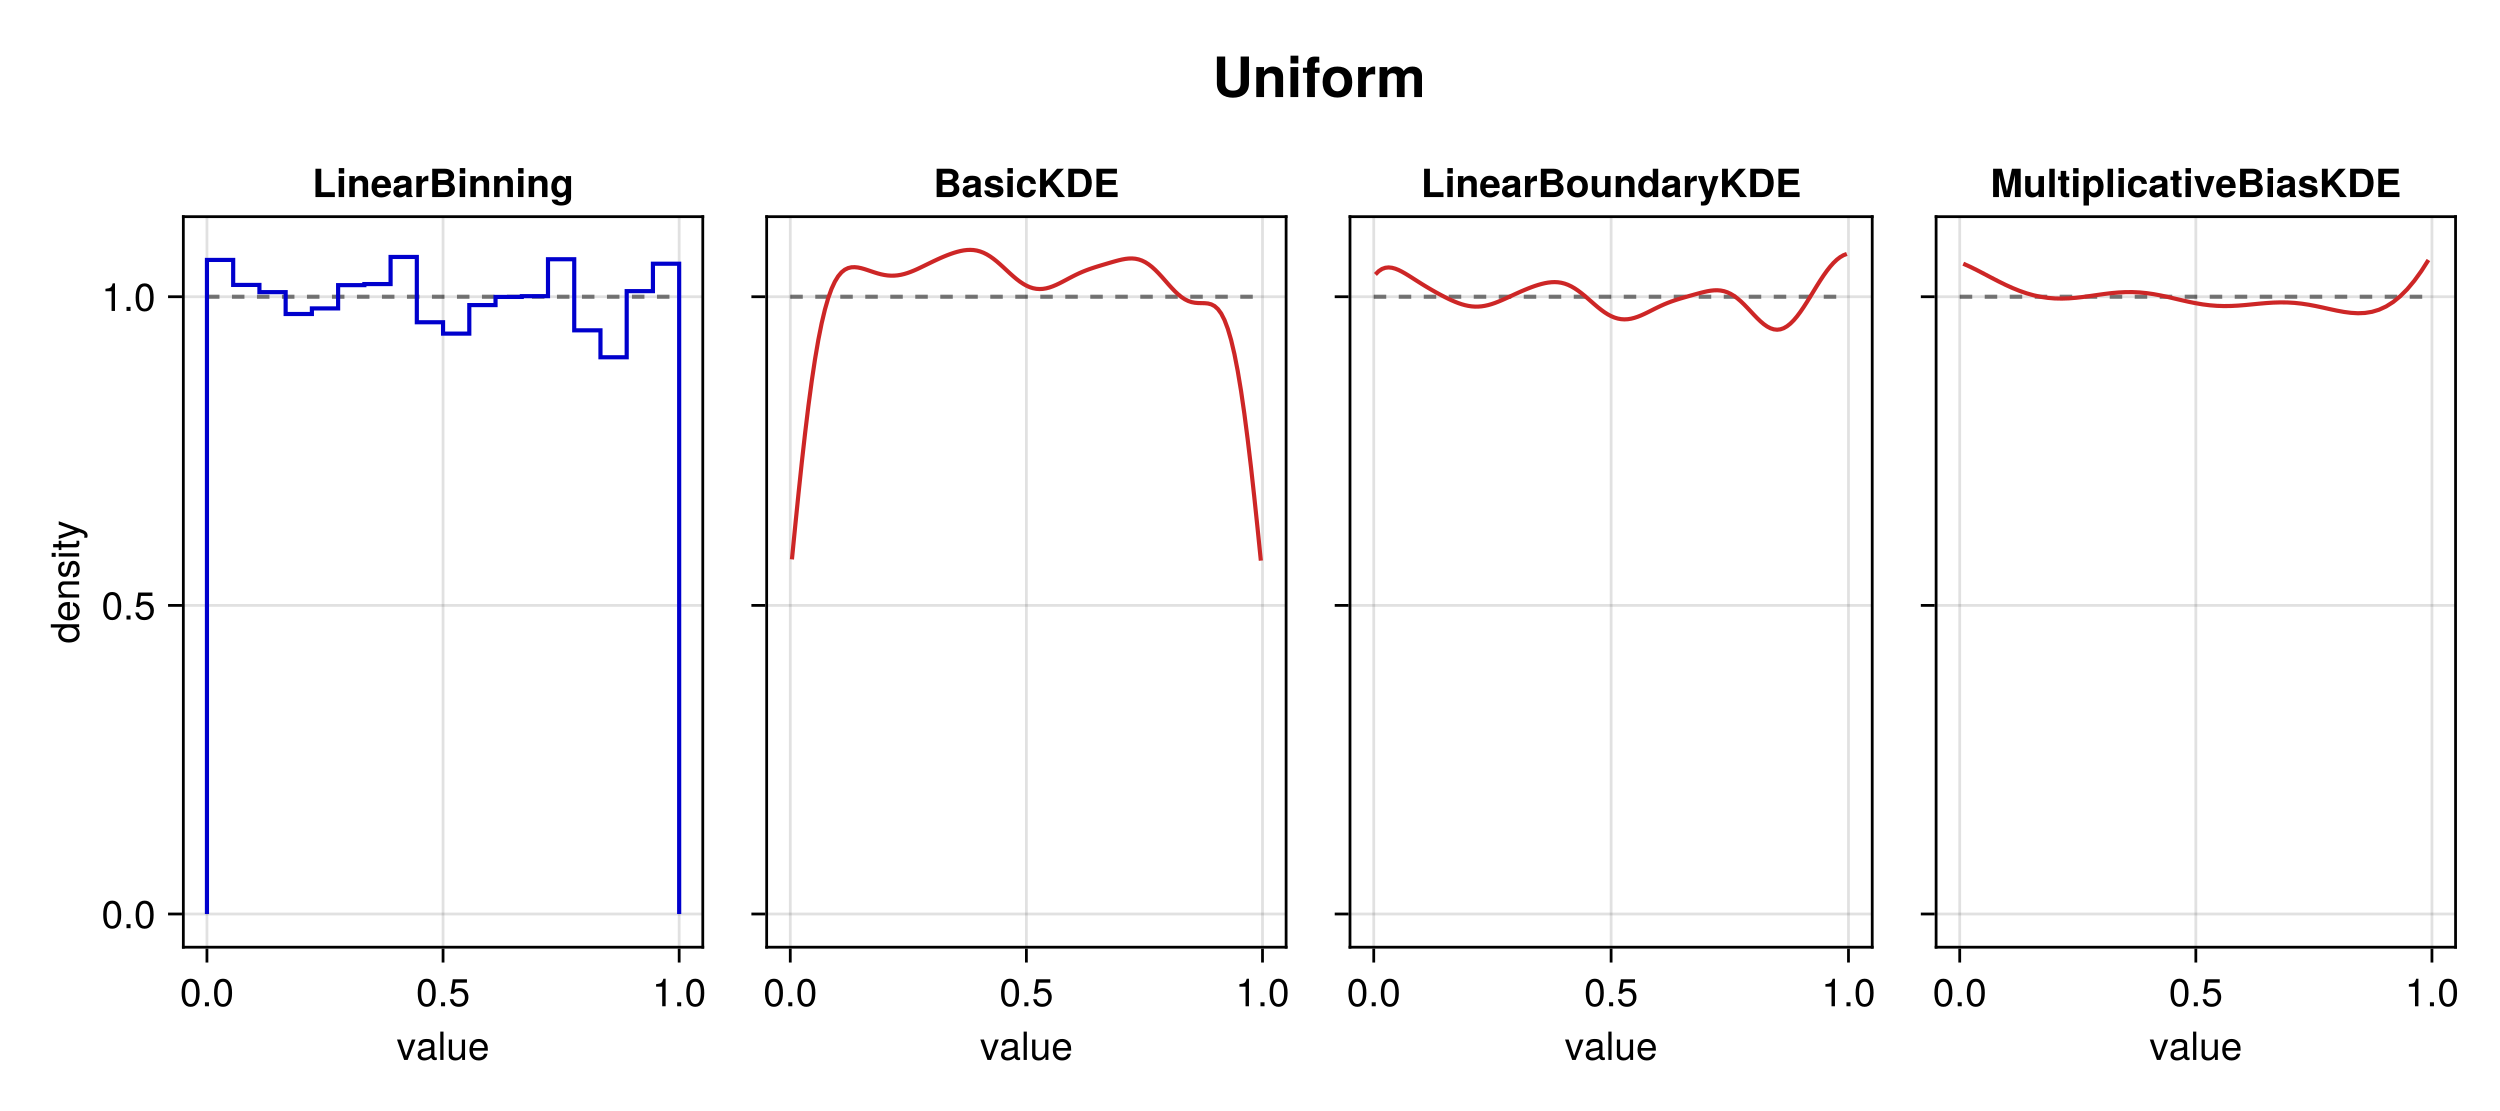 <?xml version="1.0" encoding="UTF-8"?>
<svg xmlns="http://www.w3.org/2000/svg" xmlns:xlink="http://www.w3.org/1999/xlink" width="900" height="400" viewBox="0 0 900 400">
<defs>
<g>
<g id="glyph-0-0-587912cc">
<path d="M 6.797 -7.344 C 6.797 -7.344 3.984 0 3.984 0 C 3.984 0 2.719 0 2.719 0 C 2.719 0 0.141 -7.344 0.141 -7.344 C 0.141 -7.344 1.453 -7.344 1.453 -7.344 C 1.453 -7.344 3.422 -1.391 3.422 -1.391 C 3.422 -1.391 5.484 -7.344 5.484 -7.344 C 5.484 -7.344 6.797 -7.344 6.797 -7.344 Z M 6.797 -7.344 "/>
</g>
<g id="glyph-0-1-587912cc">
<path d="M 7.484 -0.031 C 7.109 0.062 6.938 0.094 6.688 0.094 C 6.125 0.094 5.609 -0.312 5.484 -0.875 C 4.844 -0.188 3.938 0.203 3 0.203 C 1.516 0.203 0.594 -0.578 0.594 -1.906 C 0.594 -2.797 1.016 -3.453 1.875 -3.812 C 2.328 -3.984 2.578 -4.047 4.234 -4.25 C 5.156 -4.375 5.453 -4.578 5.453 -5.062 C 5.453 -5.062 5.453 -5.375 5.453 -5.375 C 5.453 -6.078 4.859 -6.469 3.812 -6.469 C 2.719 -6.469 2.188 -6.062 2.094 -5.172 C 2.094 -5.172 0.906 -5.172 0.906 -5.172 C 0.984 -6.859 2.078 -7.547 3.844 -7.547 C 5.656 -7.547 6.609 -6.844 6.609 -5.547 C 6.609 -5.547 6.609 -1.453 6.609 -1.453 C 6.609 -1.094 6.828 -0.875 7.234 -0.875 C 7.312 -0.875 7.359 -0.875 7.484 -0.906 C 7.484 -0.906 7.484 -0.031 7.484 -0.031 Z M 5.453 -2.531 C 5.453 -2.531 5.453 -3.625 5.453 -3.625 C 5.047 -3.438 4.797 -3.391 3.562 -3.219 C 2.328 -3.031 1.812 -2.703 1.812 -1.938 C 1.812 -1.141 2.344 -0.812 3.25 -0.812 C 4.375 -0.812 5.453 -1.484 5.453 -2.531 Z M 5.453 -2.531 "/>
</g>
<g id="glyph-0-2-587912cc">
<path d="M 2.109 0 C 2.109 0 0.953 0 0.953 0 C 0.953 0 0.953 -10.203 0.953 -10.203 C 0.953 -10.203 2.109 -10.203 2.109 -10.203 C 2.109 -10.203 2.109 0 2.109 0 Z M 2.109 0 "/>
</g>
<g id="glyph-0-3-587912cc">
<path d="M 7.188 -3.328 C 7.188 -3.328 1.781 -3.328 1.781 -3.328 C 1.812 -1.656 2.719 -0.875 3.938 -0.875 C 4.875 -0.875 5.531 -1.266 5.859 -2.219 C 5.859 -2.219 7.031 -2.219 7.031 -2.219 C 6.734 -0.734 5.578 0.203 3.891 0.203 C 1.828 0.203 0.562 -1.219 0.562 -3.625 C 0.562 -6.031 1.875 -7.547 3.922 -7.547 C 5.297 -7.547 6.406 -6.812 6.891 -5.609 C 7.094 -5.062 7.188 -4.391 7.188 -3.328 Z M 5.938 -4.375 C 5.938 -5.516 5.047 -6.469 3.906 -6.469 C 2.734 -6.469 1.906 -5.594 1.812 -4.281 C 1.812 -4.281 5.922 -4.281 5.922 -4.281 C 5.938 -4.312 5.938 -4.375 5.938 -4.375 Z M 5.938 -4.375 "/>
</g>
<g id="glyph-0-4-587912cc">
<path d="M 7.094 -4.781 C 7.094 -1.516 5.953 0.203 3.844 0.203 C 1.719 0.203 0.609 -1.516 0.609 -4.859 C 0.609 -8.188 1.703 -9.922 3.844 -9.922 C 6 -9.922 7.094 -8.219 7.094 -4.781 Z M 5.844 -4.891 C 5.844 -7.547 5.188 -8.828 3.844 -8.828 C 2.516 -8.828 1.859 -7.562 1.859 -4.844 C 1.859 -2.125 2.516 -0.812 3.828 -0.812 C 5.188 -0.812 5.844 -2.078 5.844 -4.891 Z M 5.844 -4.891 "/>
</g>
<g id="glyph-0-5-587912cc">
<path d="M 2.672 0 C 2.672 0 1.219 0 1.219 0 C 1.219 0 1.219 -1.453 1.219 -1.453 C 1.219 -1.453 2.672 -1.453 2.672 -1.453 C 2.672 -1.453 2.672 0 2.672 0 Z M 2.672 0 "/>
</g>
<g id="glyph-0-6-587912cc">
<path d="M 7.188 -3.297 C 7.188 -1.188 5.781 0.203 3.781 0.203 C 2.016 0.203 0.891 -0.578 0.484 -2.547 C 0.484 -2.547 1.719 -2.547 1.719 -2.547 C 2.016 -1.422 2.672 -0.875 3.75 -0.875 C 5.094 -0.875 5.922 -1.688 5.922 -3.125 C 5.922 -4.594 5.078 -5.453 3.75 -5.453 C 2.984 -5.453 2.5 -5.203 1.938 -4.516 C 1.938 -4.516 0.797 -4.516 0.797 -4.516 C 0.797 -4.516 1.547 -9.719 1.547 -9.719 C 1.547 -9.719 6.656 -9.719 6.656 -9.719 C 6.656 -9.719 6.656 -8.5 6.656 -8.5 C 6.656 -8.5 2.531 -8.5 2.531 -8.5 C 2.531 -8.5 2.141 -5.938 2.141 -5.938 C 2.719 -6.359 3.281 -6.531 3.969 -6.531 C 5.875 -6.531 7.188 -5.25 7.188 -3.297 Z M 7.188 -3.297 "/>
</g>
<g id="glyph-0-7-587912cc">
<path d="M 4.859 0 C 4.859 0 3.625 0 3.625 0 C 3.625 0 3.625 -7.062 3.625 -7.062 C 3.625 -7.062 1.422 -7.062 1.422 -7.062 C 1.422 -7.062 1.422 -7.953 1.422 -7.953 C 3.328 -8.188 3.609 -8.406 4.047 -9.922 C 4.047 -9.922 4.859 -9.922 4.859 -9.922 C 4.859 -9.922 4.859 0 4.859 0 Z M 4.859 0 "/>
</g>
<g id="glyph-0-8-587912cc">
<path d="M 6.75 0 C 6.75 0 5.703 0 5.703 0 C 5.703 0 5.703 -1.141 5.703 -1.141 C 5.016 -0.172 4.328 0.203 3.25 0.203 C 1.812 0.203 0.906 -0.578 0.906 -1.797 C 0.906 -1.797 0.906 -7.344 0.906 -7.344 C 0.906 -7.344 2.078 -7.344 2.078 -7.344 C 2.078 -7.344 2.078 -2.25 2.078 -2.25 C 2.078 -1.375 2.656 -0.812 3.578 -0.812 C 4.797 -0.812 5.594 -1.797 5.594 -3.297 C 5.594 -3.297 5.594 -7.344 5.594 -7.344 C 5.594 -7.344 6.75 -7.344 6.75 -7.344 C 6.75 -7.344 6.75 0 6.75 0 Z M 6.75 0 "/>
</g>
<g id="glyph-1-0-587912cc">
<path d="M 6.75 0 C 6.75 0 5.703 0 5.703 0 C 5.703 0 5.703 -1.141 5.703 -1.141 C 5.016 -0.172 4.328 0.203 3.25 0.203 C 1.812 0.203 0.906 -0.578 0.906 -1.797 C 0.906 -1.797 0.906 -7.344 0.906 -7.344 C 0.906 -7.344 2.078 -7.344 2.078 -7.344 C 2.078 -7.344 2.078 -2.25 2.078 -2.25 C 2.078 -1.375 2.656 -0.812 3.578 -0.812 C 4.797 -0.812 5.594 -1.797 5.594 -3.297 C 5.594 -3.297 5.594 -7.344 5.594 -7.344 C 5.594 -7.344 6.75 -7.344 6.75 -7.344 C 6.75 -7.344 6.75 0 6.75 0 Z M 6.75 0 "/>
</g>
<g id="glyph-2-0-587912cc">
<path d="M 7.094 -4.781 C 7.094 -1.516 5.953 0.203 3.844 0.203 C 1.719 0.203 0.609 -1.516 0.609 -4.859 C 0.609 -8.188 1.703 -9.922 3.844 -9.922 C 6 -9.922 7.094 -8.219 7.094 -4.781 Z M 5.844 -4.891 C 5.844 -7.547 5.188 -8.828 3.844 -8.828 C 2.516 -8.828 1.859 -7.562 1.859 -4.844 C 1.859 -2.125 2.516 -0.812 3.828 -0.812 C 5.188 -0.812 5.844 -2.078 5.844 -4.891 Z M 5.844 -4.891 "/>
</g>
<g id="glyph-3-0-587912cc">
<path d="M 2.672 0 C 2.672 0 1.219 0 1.219 0 C 1.219 0 1.219 -1.453 1.219 -1.453 C 1.219 -1.453 2.672 -1.453 2.672 -1.453 C 2.672 -1.453 2.672 0 2.672 0 Z M 2.672 0 "/>
</g>
<g id="glyph-4-0-587912cc">
<path d="M 7.094 -4.781 C 7.094 -1.516 5.953 0.203 3.844 0.203 C 1.719 0.203 0.609 -1.516 0.609 -4.859 C 0.609 -8.188 1.703 -9.922 3.844 -9.922 C 6 -9.922 7.094 -8.219 7.094 -4.781 Z M 5.844 -4.891 C 5.844 -7.547 5.188 -8.828 3.844 -8.828 C 2.516 -8.828 1.859 -7.562 1.859 -4.844 C 1.859 -2.125 2.516 -0.812 3.828 -0.812 C 5.188 -0.812 5.844 -2.078 5.844 -4.891 Z M 5.844 -4.891 "/>
</g>
<g id="glyph-5-0-587912cc">
<path d="M 0 -6.938 C 0 -6.938 0 -5.891 0 -5.891 C 0 -5.891 -1.078 -5.891 -1.078 -5.891 C -0.172 -5.266 0.203 -4.562 0.203 -3.562 C 0.203 -1.578 -1.266 -0.359 -3.734 -0.359 C -6.078 -0.359 -7.547 -1.609 -7.547 -3.516 C -7.547 -4.5 -7.156 -5.281 -6.406 -5.766 C -6.406 -5.766 -10.203 -5.766 -10.203 -5.766 C -10.203 -5.766 -10.203 -6.938 -10.203 -6.938 C -10.203 -6.938 0 -6.938 0 -6.938 Z M -3.641 -5.766 C -5.328 -5.766 -6.453 -4.969 -6.453 -3.703 C -6.453 -2.438 -5.375 -1.578 -3.672 -1.578 C -1.953 -1.578 -0.875 -2.438 -0.875 -3.719 C -0.875 -4.953 -1.953 -5.766 -3.641 -5.766 Z M -3.641 -5.766 "/>
</g>
<g id="glyph-5-1-587912cc">
<path d="M -3.328 -7.188 C -3.328 -7.188 -3.328 -1.781 -3.328 -1.781 C -1.656 -1.812 -0.875 -2.719 -0.875 -3.938 C -0.875 -4.875 -1.266 -5.531 -2.219 -5.859 C -2.219 -5.859 -2.219 -7.031 -2.219 -7.031 C -0.734 -6.734 0.203 -5.578 0.203 -3.891 C 0.203 -1.828 -1.219 -0.562 -3.625 -0.562 C -6.031 -0.562 -7.547 -1.875 -7.547 -3.922 C -7.547 -5.297 -6.812 -6.406 -5.609 -6.891 C -5.062 -7.094 -4.391 -7.188 -3.328 -7.188 Z M -4.375 -5.938 C -5.516 -5.938 -6.469 -5.047 -6.469 -3.906 C -6.469 -2.734 -5.594 -1.906 -4.281 -1.812 C -4.281 -1.812 -4.281 -5.922 -4.281 -5.922 C -4.312 -5.938 -4.375 -5.938 -4.375 -5.938 Z M -4.375 -5.938 "/>
</g>
<g id="glyph-6-0-587912cc">
<path d="M 0 -6.812 C 0 -6.812 0 -5.656 0 -5.656 C 0 -5.656 -5.078 -5.656 -5.078 -5.656 C -5.969 -5.656 -6.531 -5.062 -6.531 -4.141 C -6.531 -2.953 -5.547 -2.141 -4.047 -2.141 C -4.047 -2.141 0 -2.141 0 -2.141 C 0 -2.141 0 -0.984 0 -0.984 C 0 -0.984 -7.344 -0.984 -7.344 -0.984 C -7.344 -0.984 -7.344 -2.062 -7.344 -2.062 C -7.344 -2.062 -6.109 -2.062 -6.109 -2.062 C -7.125 -2.703 -7.547 -3.406 -7.547 -4.5 C -7.547 -5.906 -6.766 -6.812 -5.547 -6.812 C -5.547 -6.812 0 -6.812 0 -6.812 Z M 0 -6.812 "/>
</g>
<g id="glyph-7-0-587912cc">
<path d="M -2.062 -6.422 C -0.641 -6.422 0.203 -5.25 0.203 -3.406 C 0.203 -1.484 -0.547 -0.531 -2.234 -0.469 C -2.234 -0.469 -2.234 -1.703 -2.234 -1.703 C -1.125 -1.859 -0.875 -2.453 -0.875 -3.5 C -0.875 -4.516 -1.281 -5.203 -1.953 -5.203 C -2.484 -5.203 -2.734 -4.891 -2.922 -4.078 C -2.922 -4.078 -3.188 -2.984 -3.188 -2.984 C -3.609 -1.25 -4.156 -0.656 -5.312 -0.656 C -6.656 -0.656 -7.547 -1.766 -7.547 -3.469 C -7.547 -5.172 -6.734 -6.125 -5.297 -6.125 C -5.297 -6.125 -5.297 -4.906 -5.297 -4.906 C -6.062 -4.875 -6.469 -4.375 -6.469 -3.438 C -6.469 -2.484 -6.031 -1.875 -5.359 -1.875 C -4.844 -1.875 -4.531 -2.281 -4.312 -3.234 C -4.312 -3.234 -4.047 -4.359 -4.047 -4.359 C -3.703 -5.812 -3.156 -6.422 -2.062 -6.422 Z M -2.062 -6.422 "/>
</g>
<g id="glyph-7-1-587912cc">
<path d="M 0 -2.141 C 0 -2.141 0 -0.984 0 -0.984 C 0 -0.984 -7.344 -0.984 -7.344 -0.984 C -7.344 -0.984 -7.344 -2.141 -7.344 -2.141 C -7.344 -2.141 0 -2.141 0 -2.141 Z M -8.438 -2.297 C -8.438 -2.297 -8.438 -0.844 -8.438 -0.844 C -8.438 -0.844 -9.891 -0.844 -9.891 -0.844 C -9.891 -0.844 -9.891 -2.297 -9.891 -2.297 C -9.891 -2.297 -8.438 -2.297 -8.438 -2.297 Z M -8.438 -2.297 "/>
</g>
<g id="glyph-7-2-587912cc">
<path d="M 0 -3.562 C 0.062 -3.156 0.094 -2.891 0.094 -2.609 C 0.094 -1.688 -0.328 -1.188 -1.062 -1.188 C -1.062 -1.188 -6.391 -1.188 -6.391 -1.188 C -6.391 -1.188 -6.391 -0.203 -6.391 -0.203 C -6.391 -0.203 -7.344 -0.203 -7.344 -0.203 C -7.344 -0.203 -7.344 -1.188 -7.344 -1.188 C -7.344 -1.188 -9.359 -1.188 -9.359 -1.188 C -9.359 -1.188 -9.359 -2.359 -9.359 -2.359 C -9.359 -2.359 -7.344 -2.359 -7.344 -2.359 C -7.344 -2.359 -7.344 -3.562 -7.344 -3.562 C -7.344 -3.562 -6.391 -3.562 -6.391 -3.562 C -6.391 -3.562 -6.391 -2.359 -6.391 -2.359 C -6.391 -2.359 -1.578 -2.359 -1.578 -2.359 C -1.062 -2.359 -0.922 -2.484 -0.922 -3 C -0.922 -3.219 -0.938 -3.406 -0.984 -3.562 C -0.984 -3.562 0 -3.562 0 -3.562 Z M 0 -3.562 "/>
</g>
<g id="glyph-7-3-587912cc">
<path d="M -7.344 -6.688 C -7.344 -6.688 1.547 -3.438 1.547 -3.438 C 2.594 -3.031 3.047 -2.359 3.047 -1.547 C 3.047 -1.234 3 -1 2.875 -0.75 C 2.875 -0.75 1.812 -0.75 1.812 -0.75 C 1.875 -1.016 1.906 -1.203 1.906 -1.375 C 1.906 -1.875 1.703 -2.109 1.188 -2.312 C 1.188 -2.312 0.031 -2.766 0.031 -2.766 C 0.031 -2.766 -7.344 -0.281 -7.344 -0.281 C -7.344 -0.281 -7.344 -1.531 -7.344 -1.531 C -7.344 -1.531 -1.625 -3.406 -1.625 -3.406 C -1.625 -3.406 -7.344 -5.438 -7.344 -5.438 C -7.344 -5.438 -7.344 -6.688 -7.344 -6.688 Z M -7.344 -6.688 "/>
</g>
<g id="glyph-8-0-587912cc">
<path d="M 7.094 -4.781 C 7.094 -1.516 5.953 0.203 3.844 0.203 C 1.719 0.203 0.609 -1.516 0.609 -4.859 C 0.609 -8.188 1.703 -9.922 3.844 -9.922 C 6 -9.922 7.094 -8.219 7.094 -4.781 Z M 5.844 -4.891 C 5.844 -7.547 5.188 -8.828 3.844 -8.828 C 2.516 -8.828 1.859 -7.562 1.859 -4.844 C 1.859 -2.125 2.516 -0.812 3.828 -0.812 C 5.188 -0.812 5.844 -2.078 5.844 -4.891 Z M 5.844 -4.891 "/>
</g>
<g id="glyph-9-0-587912cc">
<path d="M 2.672 0 C 2.672 0 1.219 0 1.219 0 C 1.219 0 1.219 -1.453 1.219 -1.453 C 1.219 -1.453 2.672 -1.453 2.672 -1.453 C 2.672 -1.453 2.672 0 2.672 0 Z M 2.672 0 "/>
</g>
<g id="glyph-10-0-587912cc">
<path d="M 7.094 -4.781 C 7.094 -1.516 5.953 0.203 3.844 0.203 C 1.719 0.203 0.609 -1.516 0.609 -4.859 C 0.609 -8.188 1.703 -9.922 3.844 -9.922 C 6 -9.922 7.094 -8.219 7.094 -4.781 Z M 5.844 -4.891 C 5.844 -7.547 5.188 -8.828 3.844 -8.828 C 2.516 -8.828 1.859 -7.562 1.859 -4.844 C 1.859 -2.125 2.516 -0.812 3.828 -0.812 C 5.188 -0.812 5.844 -2.078 5.844 -4.891 Z M 5.844 -4.891 "/>
</g>
<g id="glyph-10-1-587912cc">
<path d="M 7.188 -3.297 C 7.188 -1.188 5.781 0.203 3.781 0.203 C 2.016 0.203 0.891 -0.578 0.484 -2.547 C 0.484 -2.547 1.719 -2.547 1.719 -2.547 C 2.016 -1.422 2.672 -0.875 3.75 -0.875 C 5.094 -0.875 5.922 -1.688 5.922 -3.125 C 5.922 -4.594 5.078 -5.453 3.75 -5.453 C 2.984 -5.453 2.5 -5.203 1.938 -4.516 C 1.938 -4.516 0.797 -4.516 0.797 -4.516 C 0.797 -4.516 1.547 -9.719 1.547 -9.719 C 1.547 -9.719 6.656 -9.719 6.656 -9.719 C 6.656 -9.719 6.656 -8.5 6.656 -8.5 C 6.656 -8.5 2.531 -8.5 2.531 -8.5 C 2.531 -8.5 2.141 -5.938 2.141 -5.938 C 2.719 -6.359 3.281 -6.531 3.969 -6.531 C 5.875 -6.531 7.188 -5.25 7.188 -3.297 Z M 7.188 -3.297 "/>
</g>
<g id="glyph-11-0-587912cc">
<path d="M 2.672 0 C 2.672 0 1.219 0 1.219 0 C 1.219 0 1.219 -1.453 1.219 -1.453 C 1.219 -1.453 2.672 -1.453 2.672 -1.453 C 2.672 -1.453 2.672 0 2.672 0 Z M 2.672 0 "/>
</g>
<g id="glyph-12-0-587912cc">
<path d="M 4.859 0 C 4.859 0 3.625 0 3.625 0 C 3.625 0 3.625 -7.062 3.625 -7.062 C 3.625 -7.062 1.422 -7.062 1.422 -7.062 C 1.422 -7.062 1.422 -7.953 1.422 -7.953 C 3.328 -8.188 3.609 -8.406 4.047 -9.922 C 4.047 -9.922 4.859 -9.922 4.859 -9.922 C 4.859 -9.922 4.859 0 4.859 0 Z M 4.859 0 "/>
</g>
<g id="glyph-12-1-587912cc">
<path d="M 7.094 -4.781 C 7.094 -1.516 5.953 0.203 3.844 0.203 C 1.719 0.203 0.609 -1.516 0.609 -4.859 C 0.609 -8.188 1.703 -9.922 3.844 -9.922 C 6 -9.922 7.094 -8.219 7.094 -4.781 Z M 5.844 -4.891 C 5.844 -7.547 5.188 -8.828 3.844 -8.828 C 2.516 -8.828 1.859 -7.562 1.859 -4.844 C 1.859 -2.125 2.516 -0.812 3.828 -0.812 C 5.188 -0.812 5.844 -2.078 5.844 -4.891 Z M 5.844 -4.891 "/>
</g>
<g id="glyph-13-0-587912cc">
<path d="M 2.672 0 C 2.672 0 1.219 0 1.219 0 C 1.219 0 1.219 -1.453 1.219 -1.453 C 1.219 -1.453 2.672 -1.453 2.672 -1.453 C 2.672 -1.453 2.672 0 2.672 0 Z M 2.672 0 "/>
</g>
<g id="glyph-14-0-587912cc">
<path d="M 8.109 0 C 8.109 0 1.125 0 1.125 0 C 1.125 0 1.125 -10.203 1.125 -10.203 C 1.125 -10.203 3.219 -10.203 3.219 -10.203 C 3.219 -10.203 3.219 -1.75 3.219 -1.75 C 3.219 -1.75 8.109 -1.75 8.109 -1.75 C 8.109 -1.75 8.109 0 8.109 0 Z M 8.109 0 "/>
</g>
<g id="glyph-14-1-587912cc">
<path d="M 2.891 0 C 2.891 0 0.938 0 0.938 0 C 0.938 0 0.938 -7.562 0.938 -7.562 C 0.938 -7.562 2.891 -7.562 2.891 -7.562 C 2.891 -7.562 2.891 0 2.891 0 Z M 2.922 -8.469 C 2.922 -8.469 0.969 -8.469 0.969 -8.469 C 0.969 -8.469 0.969 -10.438 0.969 -10.438 C 0.969 -10.438 2.922 -10.438 2.922 -10.438 C 2.922 -10.438 2.922 -8.469 2.922 -8.469 Z M 2.922 -8.469 "/>
</g>
<g id="glyph-15-0-587912cc">
<path d="M 7.641 0 C 7.641 0 5.688 0 5.688 0 C 5.688 0 5.688 -4.656 5.688 -4.656 C 5.688 -5.562 5.266 -6.016 4.422 -6.016 C 3.469 -6.016 2.844 -5.438 2.844 -4.531 C 2.844 -4.531 2.844 0 2.844 0 C 2.844 0 0.875 0 0.875 0 C 0.875 0 0.875 -7.562 0.875 -7.562 C 0.875 -7.562 2.844 -7.562 2.844 -7.562 C 2.844 -7.562 2.844 -6.469 2.844 -6.469 C 3.406 -7.312 4.094 -7.688 5.109 -7.688 C 6.719 -7.688 7.641 -6.734 7.641 -5.062 C 7.641 -5.062 7.641 0 7.641 0 Z M 7.641 0 "/>
</g>
<g id="glyph-15-1-587912cc">
<path d="M 2.891 0 C 2.891 0 0.938 0 0.938 0 C 0.938 0 0.938 -7.562 0.938 -7.562 C 0.938 -7.562 2.891 -7.562 2.891 -7.562 C 2.891 -7.562 2.891 0 2.891 0 Z M 2.922 -8.469 C 2.922 -8.469 0.969 -8.469 0.969 -8.469 C 0.969 -8.469 0.969 -10.438 0.969 -10.438 C 0.969 -10.438 2.922 -10.438 2.922 -10.438 C 2.922 -10.438 2.922 -8.469 2.922 -8.469 Z M 2.922 -8.469 "/>
</g>
<g id="glyph-15-2-587912cc">
<path d="M 7.578 0.25 C 7.578 2.031 6.266 3.047 3.969 3.047 C 1.906 3.047 0.656 2.141 0.625 0.906 C 0.625 0.906 2.656 0.906 2.656 0.906 C 2.812 1.484 3.297 1.797 4.047 1.797 C 5.031 1.797 5.719 1.156 5.719 0.25 C 5.719 0.25 5.719 -0.875 5.719 -0.875 C 4.984 -0.141 4.453 0.125 3.562 0.125 C 1.703 0.125 0.469 -1.344 0.469 -3.703 C 0.469 -6.031 1.812 -7.688 3.609 -7.688 C 4.484 -7.688 5.125 -7.297 5.719 -6.391 C 5.719 -6.391 5.719 -7.562 5.719 -7.562 C 5.719 -7.562 7.578 -7.562 7.578 -7.562 C 7.578 -7.562 7.578 0.25 7.578 0.25 Z M 5.734 -3.719 C 5.734 -5.125 5.016 -6.047 4.031 -6.047 C 3.078 -6.047 2.438 -5.156 2.438 -3.719 C 2.438 -2.359 3.078 -1.516 4 -1.516 C 5.031 -1.516 5.734 -2.359 5.734 -3.719 Z M 5.734 -3.719 "/>
</g>
<g id="glyph-15-3-587912cc">
<path d="M 9.328 -2.938 C 9.328 -1.266 8.125 0 5.734 0 C 5.734 0 1.141 0 1.141 0 C 1.141 0 1.141 -10.203 1.141 -10.203 C 1.141 -10.203 5.703 -10.203 5.703 -10.203 C 7.828 -10.203 9.031 -8.953 9.031 -7.516 C 9.031 -6.656 8.641 -6.062 7.625 -5.422 C 8.781 -4.75 9.328 -3.953 9.328 -2.938 Z M 7.016 -7.297 C 7.016 -8.047 6.5 -8.453 5.531 -8.453 C 5.531 -8.453 3.25 -8.453 3.25 -8.453 C 3.25 -8.453 3.25 -6.141 3.25 -6.141 C 3.25 -6.141 5.531 -6.141 5.531 -6.141 C 6.5 -6.141 7.016 -6.547 7.016 -7.297 Z M 7.312 -3.062 C 7.312 -3.938 6.781 -4.391 5.75 -4.391 C 5.75 -4.391 3.25 -4.391 3.25 -4.391 C 3.25 -4.391 3.25 -1.75 3.25 -1.75 C 3.25 -1.75 5.75 -1.75 5.75 -1.75 C 6.781 -1.75 7.312 -2.219 7.312 -3.062 Z M 7.312 -3.062 "/>
</g>
<g id="glyph-15-4-587912cc">
<path d="M 7.344 0 C 7.344 0 5.203 0 5.203 0 C 5.031 -0.219 4.984 -0.562 4.984 -0.953 C 4.297 -0.234 3.531 0.125 2.688 0.125 C 1.422 0.125 0.391 -0.578 0.391 -2.047 C 0.391 -3.422 1.125 -4.062 2.625 -4.328 C 2.625 -4.328 3.406 -4.469 3.406 -4.469 C 4.375 -4.641 4.969 -4.547 4.969 -5.344 C 4.969 -5.859 4.594 -6.109 3.844 -6.109 C 2.875 -6.109 2.547 -5.859 2.453 -5.062 C 2.453 -5.062 0.562 -5.062 0.562 -5.062 C 0.688 -6.812 1.75 -7.688 3.797 -7.688 C 5.844 -7.688 6.891 -6.906 6.891 -5.359 C 6.891 -5.359 6.891 -1.156 6.891 -1.156 C 6.891 -0.766 6.984 -0.562 7.344 -0.234 C 7.344 -0.234 7.344 0 7.344 0 Z M 4.969 -3.234 C 4.969 -3.234 4.969 -3.562 4.969 -3.562 C 4.75 -3.453 4.656 -3.438 4.141 -3.328 C 4.141 -3.328 3.469 -3.203 3.469 -3.203 C 2.656 -3.047 2.359 -2.844 2.359 -2.266 C 2.359 -1.703 2.766 -1.453 3.422 -1.453 C 4.406 -1.453 4.969 -2.094 4.969 -3.234 Z M 4.969 -3.234 "/>
</g>
<g id="glyph-15-5-587912cc">
<path d="M 7.281 -2.234 C 7.281 -0.719 6.109 0.125 3.969 0.125 C 1.688 0.125 0.469 -0.734 0.406 -2.391 C 0.406 -2.391 2.328 -2.391 2.328 -2.391 C 2.484 -1.578 2.969 -1.406 3.859 -1.406 C 4.781 -1.406 5.312 -1.594 5.312 -2.062 C 5.312 -2.266 5.156 -2.422 4.656 -2.578 C 4.656 -2.578 2.328 -3.297 2.328 -3.297 C 0.922 -3.734 0.672 -4.234 0.672 -5.172 C 0.672 -6.719 1.859 -7.688 3.781 -7.688 C 5.812 -7.688 7.047 -6.719 7.062 -5.125 C 7.062 -5.125 5.188 -5.125 5.188 -5.125 C 5.172 -5.812 4.703 -6.141 3.766 -6.141 C 3.078 -6.141 2.625 -5.859 2.625 -5.453 C 2.625 -5.141 2.766 -5.016 3.312 -4.859 C 3.312 -4.859 5.797 -4.141 5.797 -4.141 C 6.797 -3.844 7.281 -3.203 7.281 -2.344 C 7.281 -2.344 7.281 -2.234 7.281 -2.234 Z M 7.281 -2.234 "/>
</g>
<g id="glyph-15-6-587912cc">
<path d="M 7.312 -2.625 C 7.125 -1.016 5.859 0.125 4.016 0.125 C 1.781 0.125 0.469 -1.234 0.469 -3.719 C 0.469 -6.297 1.797 -7.688 4.047 -7.688 C 5.938 -7.688 7.172 -6.578 7.312 -4.734 C 7.312 -4.734 5.438 -4.734 5.438 -4.734 C 5.203 -5.719 4.828 -6.109 4.031 -6.109 C 2.797 -6.109 2.438 -5.109 2.438 -3.719 C 2.438 -2.25 3.031 -1.453 4.031 -1.453 C 4.781 -1.453 5.188 -1.828 5.438 -2.625 C 5.438 -2.625 7.312 -2.625 7.312 -2.625 Z M 7.312 -2.625 "/>
</g>
<g id="glyph-15-7-587912cc">
<path d="M 10.031 0 C 10.031 0 7.531 0 7.531 0 C 7.531 0 4.188 -4.516 4.188 -4.516 C 4.188 -4.516 3.141 -3.422 3.141 -3.422 C 3.141 -3.422 3.141 0 3.141 0 C 3.141 0 1.031 0 1.031 0 C 1.031 0 1.031 -10.203 1.031 -10.203 C 1.031 -10.203 3.141 -10.203 3.141 -10.203 C 3.141 -10.203 3.141 -5.719 3.141 -5.719 C 3.141 -5.719 7.125 -10.203 7.125 -10.203 C 7.125 -10.203 9.609 -10.203 9.609 -10.203 C 9.609 -10.203 5.531 -5.812 5.531 -5.812 C 5.531 -5.812 10.031 0 10.031 0 Z M 10.031 0 "/>
</g>
<g id="glyph-15-8-587912cc">
<path d="M 9.531 -5.109 C 9.531 -3.531 9.094 -2.141 8.281 -1.188 C 7.594 -0.359 6.625 0 5.062 0 C 5.062 0 1.078 0 1.078 0 C 1.078 0 1.078 -10.203 1.078 -10.203 C 1.078 -10.203 5.062 -10.203 5.062 -10.203 C 6.641 -10.203 7.609 -9.859 8.281 -9.031 C 9.094 -8.062 9.531 -6.672 9.531 -5.109 Z M 7.438 -5.094 C 7.438 -7.344 6.656 -8.453 5.062 -8.453 C 5.062 -8.453 3.172 -8.453 3.172 -8.453 C 3.172 -8.453 3.172 -1.75 3.172 -1.75 C 3.172 -1.75 5.062 -1.75 5.062 -1.75 C 6.656 -1.75 7.438 -2.859 7.438 -5.094 Z M 7.438 -5.094 "/>
</g>
<g id="glyph-15-9-587912cc">
<path d="M 8.109 0 C 8.109 0 1.125 0 1.125 0 C 1.125 0 1.125 -10.203 1.125 -10.203 C 1.125 -10.203 3.219 -10.203 3.219 -10.203 C 3.219 -10.203 3.219 -1.75 3.219 -1.75 C 3.219 -1.75 8.109 -1.75 8.109 -1.75 C 8.109 -1.75 8.109 0 8.109 0 Z M 8.109 0 "/>
</g>
<g id="glyph-15-10-587912cc">
<path d="M 7.344 -3.5 C 7.344 -3.5 7.344 -3.266 7.344 -3.266 C 7.344 -3.266 2.266 -3.266 2.266 -3.266 C 2.328 -1.797 2.906 -1.375 3.844 -1.375 C 4.547 -1.375 5.172 -1.578 5.328 -2.125 C 5.328 -2.125 7.266 -2.125 7.266 -2.125 C 6.828 -0.641 5.453 0.125 3.766 0.125 C 1.625 0.125 0.312 -1.266 0.312 -3.688 C 0.312 -6.219 1.641 -7.688 3.812 -7.688 C 6.031 -7.688 7.344 -6.109 7.344 -3.5 Z M 5.312 -4.562 C 5.203 -5.641 4.625 -6.188 3.781 -6.188 C 2.906 -6.188 2.422 -5.609 2.297 -4.562 C 2.297 -4.562 5.312 -4.562 5.312 -4.562 Z M 5.312 -4.562 "/>
</g>
<g id="glyph-15-11-587912cc">
<path d="M 5.188 -5.688 C 4.906 -5.719 4.781 -5.734 4.562 -5.734 C 3.422 -5.734 2.844 -5.172 2.844 -4.016 C 2.844 -4.016 2.844 0 2.844 0 C 2.844 0 0.875 0 0.875 0 C 0.875 0 0.875 -7.562 0.875 -7.562 C 0.875 -7.562 2.844 -7.562 2.844 -7.562 C 2.844 -7.562 2.844 -6.078 2.844 -6.078 C 3.266 -7.094 4.047 -7.688 4.938 -7.688 C 5 -7.688 5.062 -7.688 5.188 -7.672 C 5.188 -7.672 5.188 -5.688 5.188 -5.688 Z M 5.188 -5.688 "/>
</g>
<g id="glyph-15-12-587912cc">
<path d="M 7.969 -3.719 C 7.969 -1.297 6.531 0.125 4.234 0.125 C 1.906 0.125 0.484 -1.281 0.484 -3.781 C 0.484 -6.266 1.906 -7.688 4.219 -7.688 C 6.578 -7.688 7.969 -6.281 7.969 -3.719 Z M 6 -3.75 C 6 -5.234 5.312 -6.109 4.234 -6.109 C 3.156 -6.109 2.453 -5.219 2.453 -3.781 C 2.453 -2.344 3.156 -1.453 4.234 -1.453 C 5.281 -1.453 6 -2.344 6 -3.75 Z M 6 -3.75 "/>
</g>
<g id="glyph-15-13-587912cc">
<path d="M 7.578 0 C 7.578 0 5.609 0 5.609 0 C 5.609 0 5.609 -1 5.609 -1 C 5.047 -0.25 4.375 0.125 3.344 0.125 C 1.734 0.125 0.812 -0.828 0.812 -2.484 C 0.812 -2.484 0.812 -7.562 0.812 -7.562 C 0.812 -7.562 2.766 -7.562 2.766 -7.562 C 2.766 -7.562 2.766 -2.891 2.766 -2.891 C 2.766 -1.984 3.188 -1.547 4.031 -1.547 C 4.984 -1.547 5.609 -2.125 5.609 -3.031 C 5.609 -3.031 5.609 -7.562 5.609 -7.562 C 5.609 -7.562 7.578 -7.562 7.578 -7.562 C 7.578 -7.562 7.578 0 7.578 0 Z M 7.578 0 "/>
</g>
<g id="glyph-15-14-587912cc">
<path d="M 7.625 0 C 7.625 0 5.672 0 5.672 0 C 5.672 0 5.672 -0.875 5.672 -0.875 C 5.188 -0.219 4.516 0.125 3.578 0.125 C 1.578 0.125 0.406 -1.625 0.406 -3.766 C 0.406 -6.047 1.781 -7.688 3.578 -7.688 C 4.516 -7.688 5.188 -7.344 5.672 -6.578 C 5.672 -6.578 5.672 -10.203 5.672 -10.203 C 5.672 -10.203 7.625 -10.203 7.625 -10.203 C 7.625 -10.203 7.625 0 7.625 0 Z M 5.672 -3.734 C 5.672 -5.188 5.016 -6.047 4.016 -6.047 C 3.031 -6.047 2.359 -5.172 2.359 -3.766 C 2.359 -2.375 3.031 -1.516 4.016 -1.516 C 5 -1.516 5.672 -2.359 5.672 -3.734 Z M 5.672 -3.734 "/>
</g>
<g id="glyph-15-15-587912cc">
<path d="M 7.531 -7.562 C 7.531 -7.562 4.422 1.391 4.422 1.391 C 3.906 2.828 3.219 3.062 1.906 3.062 C 1.672 3.062 1.5 3.047 1.203 3.016 C 1.203 3.016 1.203 1.547 1.203 1.547 C 1.453 1.609 1.562 1.625 1.719 1.625 C 2.406 1.625 2.938 1.078 2.938 0.359 C 2.938 0.359 2.938 0.328 2.938 0.328 C 2.938 0.328 0.125 -7.562 0.125 -7.562 C 0.125 -7.562 2.281 -7.562 2.281 -7.562 C 2.281 -7.562 3.953 -2.062 3.953 -2.062 C 3.953 -2.062 5.516 -7.562 5.516 -7.562 C 5.516 -7.562 7.531 -7.562 7.531 -7.562 Z M 7.531 -7.562 "/>
</g>
<g id="glyph-15-16-587912cc">
<path d="M 8.734 0 C 8.734 0 1.109 0 1.109 0 C 1.109 0 1.109 -10.203 1.109 -10.203 C 1.109 -10.203 8.484 -10.203 8.484 -10.203 C 8.484 -10.203 8.484 -8.453 8.484 -8.453 C 8.484 -8.453 3.203 -8.453 3.203 -8.453 C 3.203 -8.453 3.203 -6.141 3.203 -6.141 C 3.203 -6.141 8.094 -6.141 8.094 -6.141 C 8.094 -6.141 8.094 -4.391 8.094 -4.391 C 8.094 -4.391 3.203 -4.391 3.203 -4.391 C 3.203 -4.391 3.203 -1.75 3.203 -1.75 C 3.203 -1.75 8.734 -1.75 8.734 -1.75 C 8.734 -1.75 8.734 0 8.734 0 Z M 8.734 0 "/>
</g>
<g id="glyph-15-17-587912cc">
<path d="M 2.891 0 C 2.891 0 0.938 0 0.938 0 C 0.938 0 0.938 -10.203 0.938 -10.203 C 0.938 -10.203 2.891 -10.203 2.891 -10.203 C 2.891 -10.203 2.891 0 2.891 0 Z M 2.891 0 "/>
</g>
<g id="glyph-15-18-587912cc">
<path d="M 4.219 0 C 3.859 0.016 3.516 0.062 3.078 0.062 C 1.797 0.062 1.156 -0.438 1.156 -1.625 C 1.156 -1.625 1.156 -6.109 1.156 -6.109 C 1.156 -6.109 0.203 -6.109 0.203 -6.109 C 0.203 -6.109 0.203 -7.406 0.203 -7.406 C 0.203 -7.406 1.156 -7.406 1.156 -7.406 C 1.156 -7.406 1.156 -9.438 1.156 -9.438 C 1.156 -9.438 3.125 -9.438 3.125 -9.438 C 3.125 -9.438 3.125 -7.406 3.125 -7.406 C 3.125 -7.406 4.219 -7.406 4.219 -7.406 C 4.219 -7.406 4.219 -6.109 4.219 -6.109 C 4.219 -6.109 3.125 -6.109 3.125 -6.109 C 3.125 -6.109 3.125 -2.156 3.125 -2.156 C 3.125 -1.484 3.25 -1.328 3.766 -1.328 C 3.906 -1.328 4.016 -1.344 4.219 -1.375 C 4.219 -1.375 4.219 0 4.219 0 Z M 4.219 0 "/>
</g>
<g id="glyph-15-19-587912cc">
<path d="M 8.031 -3.781 C 8.031 -1.484 6.688 0.125 4.875 0.125 C 3.922 0.125 3.25 -0.172 2.766 -1.016 C 2.766 -1.016 2.766 3.047 2.766 3.047 C 2.766 3.047 0.812 3.047 0.812 3.047 C 0.812 3.047 0.812 -7.562 0.812 -7.562 C 0.812 -7.562 2.766 -7.562 2.766 -7.562 C 2.766 -7.562 2.766 -6.438 2.766 -6.438 C 3.25 -7.281 3.922 -7.688 4.875 -7.688 C 6.844 -7.688 8.031 -6.016 8.031 -3.781 Z M 6.078 -3.75 C 6.078 -5.188 5.422 -6.047 4.422 -6.047 C 3.438 -6.047 2.766 -5.188 2.766 -3.781 C 2.766 -2.359 3.438 -1.516 4.422 -1.516 C 5.391 -1.516 6.078 -2.375 6.078 -3.75 Z M 6.078 -3.75 "/>
</g>
<g id="glyph-16-0-587912cc">
<path d="M 7.344 -3.5 C 7.344 -3.5 7.344 -3.266 7.344 -3.266 C 7.344 -3.266 2.266 -3.266 2.266 -3.266 C 2.328 -1.797 2.906 -1.375 3.844 -1.375 C 4.547 -1.375 5.172 -1.578 5.328 -2.125 C 5.328 -2.125 7.266 -2.125 7.266 -2.125 C 6.828 -0.641 5.453 0.125 3.766 0.125 C 1.625 0.125 0.312 -1.266 0.312 -3.688 C 0.312 -6.219 1.641 -7.688 3.812 -7.688 C 6.031 -7.688 7.344 -6.109 7.344 -3.5 Z M 5.312 -4.562 C 5.203 -5.641 4.625 -6.188 3.781 -6.188 C 2.906 -6.188 2.422 -5.609 2.297 -4.562 C 2.297 -4.562 5.312 -4.562 5.312 -4.562 Z M 5.312 -4.562 "/>
</g>
<g id="glyph-16-1-587912cc">
<path d="M 7.344 0 C 7.344 0 5.203 0 5.203 0 C 5.031 -0.219 4.984 -0.562 4.984 -0.953 C 4.297 -0.234 3.531 0.125 2.688 0.125 C 1.422 0.125 0.391 -0.578 0.391 -2.047 C 0.391 -3.422 1.125 -4.062 2.625 -4.328 C 2.625 -4.328 3.406 -4.469 3.406 -4.469 C 4.375 -4.641 4.969 -4.547 4.969 -5.344 C 4.969 -5.859 4.594 -6.109 3.844 -6.109 C 2.875 -6.109 2.547 -5.859 2.453 -5.062 C 2.453 -5.062 0.562 -5.062 0.562 -5.062 C 0.688 -6.812 1.75 -7.688 3.797 -7.688 C 5.844 -7.688 6.891 -6.906 6.891 -5.359 C 6.891 -5.359 6.891 -1.156 6.891 -1.156 C 6.891 -0.766 6.984 -0.562 7.344 -0.234 C 7.344 -0.234 7.344 0 7.344 0 Z M 4.969 -3.234 C 4.969 -3.234 4.969 -3.562 4.969 -3.562 C 4.75 -3.453 4.656 -3.438 4.141 -3.328 C 4.141 -3.328 3.469 -3.203 3.469 -3.203 C 2.656 -3.047 2.359 -2.844 2.359 -2.266 C 2.359 -1.703 2.766 -1.453 3.422 -1.453 C 4.406 -1.453 4.969 -2.094 4.969 -3.234 Z M 4.969 -3.234 "/>
</g>
<g id="glyph-16-2-587912cc">
<path d="M 9.328 -2.938 C 9.328 -1.266 8.125 0 5.734 0 C 5.734 0 1.141 0 1.141 0 C 1.141 0 1.141 -10.203 1.141 -10.203 C 1.141 -10.203 5.703 -10.203 5.703 -10.203 C 7.828 -10.203 9.031 -8.953 9.031 -7.516 C 9.031 -6.656 8.641 -6.062 7.625 -5.422 C 8.781 -4.75 9.328 -3.953 9.328 -2.938 Z M 7.016 -7.297 C 7.016 -8.047 6.5 -8.453 5.531 -8.453 C 5.531 -8.453 3.25 -8.453 3.25 -8.453 C 3.25 -8.453 3.25 -6.141 3.25 -6.141 C 3.25 -6.141 5.531 -6.141 5.531 -6.141 C 6.5 -6.141 7.016 -6.547 7.016 -7.297 Z M 7.312 -3.062 C 7.312 -3.938 6.781 -4.391 5.75 -4.391 C 5.75 -4.391 3.25 -4.391 3.25 -4.391 C 3.25 -4.391 3.25 -1.75 3.25 -1.75 C 3.25 -1.75 5.75 -1.75 5.75 -1.75 C 6.781 -1.75 7.312 -2.219 7.312 -3.062 Z M 7.312 -3.062 "/>
</g>
<g id="glyph-16-3-587912cc">
<path d="M 7.641 0 C 7.641 0 5.688 0 5.688 0 C 5.688 0 5.688 -4.656 5.688 -4.656 C 5.688 -5.562 5.266 -6.016 4.422 -6.016 C 3.469 -6.016 2.844 -5.438 2.844 -4.531 C 2.844 -4.531 2.844 0 2.844 0 C 2.844 0 0.875 0 0.875 0 C 0.875 0 0.875 -7.562 0.875 -7.562 C 0.875 -7.562 2.844 -7.562 2.844 -7.562 C 2.844 -7.562 2.844 -6.469 2.844 -6.469 C 3.406 -7.312 4.094 -7.688 5.109 -7.688 C 6.719 -7.688 7.641 -6.734 7.641 -5.062 C 7.641 -5.062 7.641 0 7.641 0 Z M 7.641 0 "/>
</g>
<g id="glyph-17-0-587912cc">
<path d="M 5.188 -5.688 C 4.906 -5.719 4.781 -5.734 4.562 -5.734 C 3.422 -5.734 2.844 -5.172 2.844 -4.016 C 2.844 -4.016 2.844 0 2.844 0 C 2.844 0 0.875 0 0.875 0 C 0.875 0 0.875 -7.562 0.875 -7.562 C 0.875 -7.562 2.844 -7.562 2.844 -7.562 C 2.844 -7.562 2.844 -6.078 2.844 -6.078 C 3.266 -7.094 4.047 -7.688 4.938 -7.688 C 5 -7.688 5.062 -7.688 5.188 -7.672 C 5.188 -7.672 5.188 -5.688 5.188 -5.688 Z M 5.188 -5.688 "/>
</g>
<g id="glyph-18-0-587912cc">
<path d="M 2.891 0 C 2.891 0 0.938 0 0.938 0 C 0.938 0 0.938 -7.562 0.938 -7.562 C 0.938 -7.562 2.891 -7.562 2.891 -7.562 C 2.891 -7.562 2.891 0 2.891 0 Z M 2.922 -8.469 C 2.922 -8.469 0.969 -8.469 0.969 -8.469 C 0.969 -8.469 0.969 -10.438 0.969 -10.438 C 0.969 -10.438 2.922 -10.438 2.922 -10.438 C 2.922 -10.438 2.922 -8.469 2.922 -8.469 Z M 2.922 -8.469 "/>
</g>
<g id="glyph-19-0-587912cc">
<path d="M 6.797 -7.344 C 6.797 -7.344 3.984 0 3.984 0 C 3.984 0 2.719 0 2.719 0 C 2.719 0 0.141 -7.344 0.141 -7.344 C 0.141 -7.344 1.453 -7.344 1.453 -7.344 C 1.453 -7.344 3.422 -1.391 3.422 -1.391 C 3.422 -1.391 5.484 -7.344 5.484 -7.344 C 5.484 -7.344 6.797 -7.344 6.797 -7.344 Z M 6.797 -7.344 "/>
</g>
<g id="glyph-19-1-587912cc">
<path d="M 6.75 0 C 6.75 0 5.703 0 5.703 0 C 5.703 0 5.703 -1.141 5.703 -1.141 C 5.016 -0.172 4.328 0.203 3.25 0.203 C 1.812 0.203 0.906 -0.578 0.906 -1.797 C 0.906 -1.797 0.906 -7.344 0.906 -7.344 C 0.906 -7.344 2.078 -7.344 2.078 -7.344 C 2.078 -7.344 2.078 -2.25 2.078 -2.25 C 2.078 -1.375 2.656 -0.812 3.578 -0.812 C 4.797 -0.812 5.594 -1.797 5.594 -3.297 C 5.594 -3.297 5.594 -7.344 5.594 -7.344 C 5.594 -7.344 6.75 -7.344 6.75 -7.344 C 6.75 -7.344 6.75 0 6.75 0 Z M 6.75 0 "/>
</g>
<g id="glyph-19-2-587912cc">
<path d="M 4.859 0 C 4.859 0 3.625 0 3.625 0 C 3.625 0 3.625 -7.062 3.625 -7.062 C 3.625 -7.062 1.422 -7.062 1.422 -7.062 C 1.422 -7.062 1.422 -7.953 1.422 -7.953 C 3.328 -8.188 3.609 -8.406 4.047 -9.922 C 4.047 -9.922 4.859 -9.922 4.859 -9.922 C 4.859 -9.922 4.859 0 4.859 0 Z M 4.859 0 "/>
</g>
<g id="glyph-19-3-587912cc">
<path d="M 2.672 0 C 2.672 0 1.219 0 1.219 0 C 1.219 0 1.219 -1.453 1.219 -1.453 C 1.219 -1.453 2.672 -1.453 2.672 -1.453 C 2.672 -1.453 2.672 0 2.672 0 Z M 2.672 0 "/>
</g>
<g id="glyph-20-0-587912cc">
<path d="M 2.891 0 C 2.891 0 0.938 0 0.938 0 C 0.938 0 0.938 -7.562 0.938 -7.562 C 0.938 -7.562 2.891 -7.562 2.891 -7.562 C 2.891 -7.562 2.891 0 2.891 0 Z M 2.922 -8.469 C 2.922 -8.469 0.969 -8.469 0.969 -8.469 C 0.969 -8.469 0.969 -10.438 0.969 -10.438 C 0.969 -10.438 2.922 -10.438 2.922 -10.438 C 2.922 -10.438 2.922 -8.469 2.922 -8.469 Z M 2.922 -8.469 "/>
</g>
<g id="glyph-20-1-587912cc">
<path d="M 8.734 0 C 8.734 0 1.109 0 1.109 0 C 1.109 0 1.109 -10.203 1.109 -10.203 C 1.109 -10.203 8.484 -10.203 8.484 -10.203 C 8.484 -10.203 8.484 -8.453 8.484 -8.453 C 8.484 -8.453 3.203 -8.453 3.203 -8.453 C 3.203 -8.453 3.203 -6.141 3.203 -6.141 C 3.203 -6.141 8.094 -6.141 8.094 -6.141 C 8.094 -6.141 8.094 -4.391 8.094 -4.391 C 8.094 -4.391 3.203 -4.391 3.203 -4.391 C 3.203 -4.391 3.203 -1.75 3.203 -1.75 C 3.203 -1.75 8.734 -1.75 8.734 -1.75 C 8.734 -1.75 8.734 0 8.734 0 Z M 8.734 0 "/>
</g>
<g id="glyph-21-0-587912cc">
<path d="M 2.109 0 C 2.109 0 0.953 0 0.953 0 C 0.953 0 0.953 -10.203 0.953 -10.203 C 0.953 -10.203 2.109 -10.203 2.109 -10.203 C 2.109 -10.203 2.109 0 2.109 0 Z M 2.109 0 "/>
</g>
<g id="glyph-21-1-587912cc">
<path d="M 2.672 0 C 2.672 0 1.219 0 1.219 0 C 1.219 0 1.219 -1.453 1.219 -1.453 C 1.219 -1.453 2.672 -1.453 2.672 -1.453 C 2.672 -1.453 2.672 0 2.672 0 Z M 2.672 0 "/>
</g>
<g id="glyph-21-2-587912cc">
<path d="M 7.094 -4.781 C 7.094 -1.516 5.953 0.203 3.844 0.203 C 1.719 0.203 0.609 -1.516 0.609 -4.859 C 0.609 -8.188 1.703 -9.922 3.844 -9.922 C 6 -9.922 7.094 -8.219 7.094 -4.781 Z M 5.844 -4.891 C 5.844 -7.547 5.188 -8.828 3.844 -8.828 C 2.516 -8.828 1.859 -7.562 1.859 -4.844 C 1.859 -2.125 2.516 -0.812 3.828 -0.812 C 5.188 -0.812 5.844 -2.078 5.844 -4.891 Z M 5.844 -4.891 "/>
</g>
<g id="glyph-21-3-587912cc">
<path d="M 7.484 -0.031 C 7.109 0.062 6.938 0.094 6.688 0.094 C 6.125 0.094 5.609 -0.312 5.484 -0.875 C 4.844 -0.188 3.938 0.203 3 0.203 C 1.516 0.203 0.594 -0.578 0.594 -1.906 C 0.594 -2.797 1.016 -3.453 1.875 -3.812 C 2.328 -3.984 2.578 -4.047 4.234 -4.25 C 5.156 -4.375 5.453 -4.578 5.453 -5.062 C 5.453 -5.062 5.453 -5.375 5.453 -5.375 C 5.453 -6.078 4.859 -6.469 3.812 -6.469 C 2.719 -6.469 2.188 -6.062 2.094 -5.172 C 2.094 -5.172 0.906 -5.172 0.906 -5.172 C 0.984 -6.859 2.078 -7.547 3.844 -7.547 C 5.656 -7.547 6.609 -6.844 6.609 -5.547 C 6.609 -5.547 6.609 -1.453 6.609 -1.453 C 6.609 -1.094 6.828 -0.875 7.234 -0.875 C 7.312 -0.875 7.359 -0.875 7.484 -0.906 C 7.484 -0.906 7.484 -0.031 7.484 -0.031 Z M 5.453 -2.531 C 5.453 -2.531 5.453 -3.625 5.453 -3.625 C 5.047 -3.438 4.797 -3.391 3.562 -3.219 C 2.328 -3.031 1.812 -2.703 1.812 -1.938 C 1.812 -1.141 2.344 -0.812 3.25 -0.812 C 4.375 -0.812 5.453 -1.484 5.453 -2.531 Z M 5.453 -2.531 "/>
</g>
<g id="glyph-21-4-587912cc">
<path d="M 6.75 0 C 6.75 0 5.703 0 5.703 0 C 5.703 0 5.703 -1.141 5.703 -1.141 C 5.016 -0.172 4.328 0.203 3.25 0.203 C 1.812 0.203 0.906 -0.578 0.906 -1.797 C 0.906 -1.797 0.906 -7.344 0.906 -7.344 C 0.906 -7.344 2.078 -7.344 2.078 -7.344 C 2.078 -7.344 2.078 -2.25 2.078 -2.25 C 2.078 -1.375 2.656 -0.812 3.578 -0.812 C 4.797 -0.812 5.594 -1.797 5.594 -3.297 C 5.594 -3.297 5.594 -7.344 5.594 -7.344 C 5.594 -7.344 6.75 -7.344 6.75 -7.344 C 6.75 -7.344 6.75 0 6.75 0 Z M 6.75 0 "/>
</g>
<g id="glyph-21-5-587912cc">
<path d="M 7.188 -3.328 C 7.188 -3.328 1.781 -3.328 1.781 -3.328 C 1.812 -1.656 2.719 -0.875 3.938 -0.875 C 4.875 -0.875 5.531 -1.266 5.859 -2.219 C 5.859 -2.219 7.031 -2.219 7.031 -2.219 C 6.734 -0.734 5.578 0.203 3.891 0.203 C 1.828 0.203 0.562 -1.219 0.562 -3.625 C 0.562 -6.031 1.875 -7.547 3.922 -7.547 C 5.297 -7.547 6.406 -6.812 6.891 -5.609 C 7.094 -5.062 7.188 -4.391 7.188 -3.328 Z M 5.938 -4.375 C 5.938 -5.516 5.047 -6.469 3.906 -6.469 C 2.734 -6.469 1.906 -5.594 1.812 -4.281 C 1.812 -4.281 5.922 -4.281 5.922 -4.281 C 5.938 -4.312 5.938 -4.375 5.938 -4.375 Z M 5.938 -4.375 "/>
</g>
<g id="glyph-22-0-587912cc">
<path d="M 2.891 0 C 2.891 0 0.938 0 0.938 0 C 0.938 0 0.938 -7.562 0.938 -7.562 C 0.938 -7.562 2.891 -7.562 2.891 -7.562 C 2.891 -7.562 2.891 0 2.891 0 Z M 2.922 -8.469 C 2.922 -8.469 0.969 -8.469 0.969 -8.469 C 0.969 -8.469 0.969 -10.438 0.969 -10.438 C 0.969 -10.438 2.922 -10.438 2.922 -10.438 C 2.922 -10.438 2.922 -8.469 2.922 -8.469 Z M 2.922 -8.469 "/>
</g>
<g id="glyph-22-1-587912cc">
<path d="M 9.328 -2.938 C 9.328 -1.266 8.125 0 5.734 0 C 5.734 0 1.141 0 1.141 0 C 1.141 0 1.141 -10.203 1.141 -10.203 C 1.141 -10.203 5.703 -10.203 5.703 -10.203 C 7.828 -10.203 9.031 -8.953 9.031 -7.516 C 9.031 -6.656 8.641 -6.062 7.625 -5.422 C 8.781 -4.75 9.328 -3.953 9.328 -2.938 Z M 7.016 -7.297 C 7.016 -8.047 6.5 -8.453 5.531 -8.453 C 5.531 -8.453 3.25 -8.453 3.25 -8.453 C 3.25 -8.453 3.25 -6.141 3.25 -6.141 C 3.25 -6.141 5.531 -6.141 5.531 -6.141 C 6.5 -6.141 7.016 -6.547 7.016 -7.297 Z M 7.312 -3.062 C 7.312 -3.938 6.781 -4.391 5.75 -4.391 C 5.75 -4.391 3.25 -4.391 3.25 -4.391 C 3.25 -4.391 3.25 -1.75 3.25 -1.75 C 3.25 -1.75 5.75 -1.75 5.75 -1.75 C 6.781 -1.75 7.312 -2.219 7.312 -3.062 Z M 7.312 -3.062 "/>
</g>
<g id="glyph-22-2-587912cc">
<path d="M 5.188 -5.688 C 4.906 -5.719 4.781 -5.734 4.562 -5.734 C 3.422 -5.734 2.844 -5.172 2.844 -4.016 C 2.844 -4.016 2.844 0 2.844 0 C 2.844 0 0.875 0 0.875 0 C 0.875 0 0.875 -7.562 0.875 -7.562 C 0.875 -7.562 2.844 -7.562 2.844 -7.562 C 2.844 -7.562 2.844 -6.078 2.844 -6.078 C 3.266 -7.094 4.047 -7.688 4.938 -7.688 C 5 -7.688 5.062 -7.688 5.188 -7.672 C 5.188 -7.672 5.188 -5.688 5.188 -5.688 Z M 5.188 -5.688 "/>
</g>
<g id="glyph-22-3-587912cc">
<path d="M 10.859 0 C 10.859 0 8.766 0 8.766 0 C 8.766 0 8.766 -7.953 8.766 -7.953 C 8.766 -7.953 6.953 0 6.953 0 C 6.953 0 4.859 0 4.859 0 C 4.859 0 3.031 -7.953 3.031 -7.953 C 3.031 -7.953 3.031 0 3.031 0 C 3.031 0 0.922 0 0.922 0 C 0.922 0 0.922 -10.203 0.922 -10.203 C 0.922 -10.203 4.062 -10.203 4.062 -10.203 C 4.062 -10.203 5.906 -2.094 5.906 -2.094 C 5.906 -2.094 7.703 -10.203 7.703 -10.203 C 7.703 -10.203 10.859 -10.203 10.859 -10.203 C 10.859 -10.203 10.859 0 10.859 0 Z M 10.859 0 "/>
</g>
<g id="glyph-22-4-587912cc">
<path d="M 7.578 0 C 7.578 0 5.609 0 5.609 0 C 5.609 0 5.609 -1 5.609 -1 C 5.047 -0.25 4.375 0.125 3.344 0.125 C 1.734 0.125 0.812 -0.828 0.812 -2.484 C 0.812 -2.484 0.812 -7.562 0.812 -7.562 C 0.812 -7.562 2.766 -7.562 2.766 -7.562 C 2.766 -7.562 2.766 -2.891 2.766 -2.891 C 2.766 -1.984 3.188 -1.547 4.031 -1.547 C 4.984 -1.547 5.609 -2.125 5.609 -3.031 C 5.609 -3.031 5.609 -7.562 5.609 -7.562 C 5.609 -7.562 7.578 -7.562 7.578 -7.562 C 7.578 -7.562 7.578 0 7.578 0 Z M 7.578 0 "/>
</g>
<g id="glyph-22-5-587912cc">
<path d="M 2.891 0 C 2.891 0 0.938 0 0.938 0 C 0.938 0 0.938 -10.203 0.938 -10.203 C 0.938 -10.203 2.891 -10.203 2.891 -10.203 C 2.891 -10.203 2.891 0 2.891 0 Z M 2.891 0 "/>
</g>
<g id="glyph-22-6-587912cc">
<path d="M 7.312 -2.625 C 7.125 -1.016 5.859 0.125 4.016 0.125 C 1.781 0.125 0.469 -1.234 0.469 -3.719 C 0.469 -6.297 1.797 -7.688 4.047 -7.688 C 5.938 -7.688 7.172 -6.578 7.312 -4.734 C 7.312 -4.734 5.438 -4.734 5.438 -4.734 C 5.203 -5.719 4.828 -6.109 4.031 -6.109 C 2.797 -6.109 2.438 -5.109 2.438 -3.719 C 2.438 -2.25 3.031 -1.453 4.031 -1.453 C 4.781 -1.453 5.188 -1.828 5.438 -2.625 C 5.438 -2.625 7.312 -2.625 7.312 -2.625 Z M 7.312 -2.625 "/>
</g>
<g id="glyph-22-7-587912cc">
<path d="M 7.344 0 C 7.344 0 5.203 0 5.203 0 C 5.031 -0.219 4.984 -0.562 4.984 -0.953 C 4.297 -0.234 3.531 0.125 2.688 0.125 C 1.422 0.125 0.391 -0.578 0.391 -2.047 C 0.391 -3.422 1.125 -4.062 2.625 -4.328 C 2.625 -4.328 3.406 -4.469 3.406 -4.469 C 4.375 -4.641 4.969 -4.547 4.969 -5.344 C 4.969 -5.859 4.594 -6.109 3.844 -6.109 C 2.875 -6.109 2.547 -5.859 2.453 -5.062 C 2.453 -5.062 0.562 -5.062 0.562 -5.062 C 0.688 -6.812 1.75 -7.688 3.797 -7.688 C 5.844 -7.688 6.891 -6.906 6.891 -5.359 C 6.891 -5.359 6.891 -1.156 6.891 -1.156 C 6.891 -0.766 6.984 -0.562 7.344 -0.234 C 7.344 -0.234 7.344 0 7.344 0 Z M 4.969 -3.234 C 4.969 -3.234 4.969 -3.562 4.969 -3.562 C 4.75 -3.453 4.656 -3.438 4.141 -3.328 C 4.141 -3.328 3.469 -3.203 3.469 -3.203 C 2.656 -3.047 2.359 -2.844 2.359 -2.266 C 2.359 -1.703 2.766 -1.453 3.422 -1.453 C 4.406 -1.453 4.969 -2.094 4.969 -3.234 Z M 4.969 -3.234 "/>
</g>
<g id="glyph-22-8-587912cc">
<path d="M 8.734 0 C 8.734 0 1.109 0 1.109 0 C 1.109 0 1.109 -10.203 1.109 -10.203 C 1.109 -10.203 8.484 -10.203 8.484 -10.203 C 8.484 -10.203 8.484 -8.453 8.484 -8.453 C 8.484 -8.453 3.203 -8.453 3.203 -8.453 C 3.203 -8.453 3.203 -6.141 3.203 -6.141 C 3.203 -6.141 8.094 -6.141 8.094 -6.141 C 8.094 -6.141 8.094 -4.391 8.094 -4.391 C 8.094 -4.391 3.203 -4.391 3.203 -4.391 C 3.203 -4.391 3.203 -1.75 3.203 -1.75 C 3.203 -1.75 8.734 -1.75 8.734 -1.75 C 8.734 -1.75 8.734 0 8.734 0 Z M 8.734 0 "/>
</g>
<g id="glyph-23-0-587912cc">
<path d="M 10.031 0 C 10.031 0 7.531 0 7.531 0 C 7.531 0 4.188 -4.516 4.188 -4.516 C 4.188 -4.516 3.141 -3.422 3.141 -3.422 C 3.141 -3.422 3.141 0 3.141 0 C 3.141 0 1.031 0 1.031 0 C 1.031 0 1.031 -10.203 1.031 -10.203 C 1.031 -10.203 3.141 -10.203 3.141 -10.203 C 3.141 -10.203 3.141 -5.719 3.141 -5.719 C 3.141 -5.719 7.125 -10.203 7.125 -10.203 C 7.125 -10.203 9.609 -10.203 9.609 -10.203 C 9.609 -10.203 5.531 -5.812 5.531 -5.812 C 5.531 -5.812 10.031 0 10.031 0 Z M 10.031 0 "/>
</g>
<g id="glyph-23-1-587912cc">
<path d="M 7.5 -7.562 C 7.5 -7.562 4.906 0 4.906 0 C 4.906 0 2.844 0 2.844 0 C 2.844 0 0.203 -7.562 0.203 -7.562 C 0.203 -7.562 2.266 -7.562 2.266 -7.562 C 2.266 -7.562 3.906 -2.031 3.906 -2.031 C 3.906 -2.031 5.438 -7.562 5.438 -7.562 C 5.438 -7.562 7.5 -7.562 7.5 -7.562 Z M 7.5 -7.562 "/>
</g>
<g id="glyph-23-2-587912cc">
<path d="M 9.328 -2.938 C 9.328 -1.266 8.125 0 5.734 0 C 5.734 0 1.141 0 1.141 0 C 1.141 0 1.141 -10.203 1.141 -10.203 C 1.141 -10.203 5.703 -10.203 5.703 -10.203 C 7.828 -10.203 9.031 -8.953 9.031 -7.516 C 9.031 -6.656 8.641 -6.062 7.625 -5.422 C 8.781 -4.75 9.328 -3.953 9.328 -2.938 Z M 7.016 -7.297 C 7.016 -8.047 6.5 -8.453 5.531 -8.453 C 5.531 -8.453 3.25 -8.453 3.25 -8.453 C 3.25 -8.453 3.25 -6.141 3.25 -6.141 C 3.25 -6.141 5.531 -6.141 5.531 -6.141 C 6.5 -6.141 7.016 -6.547 7.016 -7.297 Z M 7.312 -3.062 C 7.312 -3.938 6.781 -4.391 5.75 -4.391 C 5.75 -4.391 3.25 -4.391 3.25 -4.391 C 3.25 -4.391 3.25 -1.75 3.25 -1.75 C 3.25 -1.75 5.75 -1.75 5.75 -1.75 C 6.781 -1.75 7.312 -2.219 7.312 -3.062 Z M 7.312 -3.062 "/>
</g>
<g id="glyph-24-0-587912cc">
<path d="M 6.797 -7.344 C 6.797 -7.344 3.984 0 3.984 0 C 3.984 0 2.719 0 2.719 0 C 2.719 0 0.141 -7.344 0.141 -7.344 C 0.141 -7.344 1.453 -7.344 1.453 -7.344 C 1.453 -7.344 3.422 -1.391 3.422 -1.391 C 3.422 -1.391 5.484 -7.344 5.484 -7.344 C 5.484 -7.344 6.797 -7.344 6.797 -7.344 Z M 6.797 -7.344 "/>
</g>
<g id="glyph-24-1-587912cc">
<path d="M 4.859 0 C 4.859 0 3.625 0 3.625 0 C 3.625 0 3.625 -7.062 3.625 -7.062 C 3.625 -7.062 1.422 -7.062 1.422 -7.062 C 1.422 -7.062 1.422 -7.953 1.422 -7.953 C 3.328 -8.188 3.609 -8.406 4.047 -9.922 C 4.047 -9.922 4.859 -9.922 4.859 -9.922 C 4.859 -9.922 4.859 0 4.859 0 Z M 4.859 0 "/>
</g>
<g id="glyph-25-0-587912cc">
<path d="M 13.078 -4.922 C 13.078 -1.484 10.641 0.234 7.297 0.234 C 3.953 0.234 1.516 -1.484 1.516 -4.922 C 1.516 -4.922 1.516 -14.578 1.516 -14.578 C 1.516 -14.578 4.516 -14.578 4.516 -14.578 C 4.516 -14.578 4.516 -4.922 4.516 -4.922 C 4.516 -3.156 5.422 -2.312 7.297 -2.312 C 9.188 -2.312 10.078 -3.156 10.078 -4.922 C 10.078 -4.922 10.078 -14.578 10.078 -14.578 C 10.078 -14.578 13.078 -14.578 13.078 -14.578 C 13.078 -14.578 13.078 -4.922 13.078 -4.922 Z M 13.078 -4.922 "/>
</g>
<g id="glyph-25-1-587912cc">
<path d="M 10.922 0 C 10.922 0 8.125 0 8.125 0 C 8.125 0 8.125 -6.656 8.125 -6.656 C 8.125 -7.938 7.516 -8.594 6.312 -8.594 C 4.953 -8.594 4.062 -7.766 4.062 -6.484 C 4.062 -6.484 4.062 0 4.062 0 C 4.062 0 1.266 0 1.266 0 C 1.266 0 1.266 -10.797 1.266 -10.797 C 1.266 -10.797 4.062 -10.797 4.062 -10.797 C 4.062 -10.797 4.062 -9.234 4.062 -9.234 C 4.859 -10.438 5.844 -10.984 7.297 -10.984 C 9.594 -10.984 10.922 -9.625 10.922 -7.234 C 10.922 -7.234 10.922 0 10.922 0 Z M 10.922 0 "/>
</g>
<g id="glyph-25-2-587912cc">
<path d="M 4.141 0 C 4.141 0 1.344 0 1.344 0 C 1.344 0 1.344 -10.797 1.344 -10.797 C 1.344 -10.797 4.141 -10.797 4.141 -10.797 C 4.141 -10.797 4.141 0 4.141 0 Z M 4.188 -12.094 C 4.188 -12.094 1.375 -12.094 1.375 -12.094 C 1.375 -12.094 1.375 -14.906 1.375 -14.906 C 1.375 -14.906 4.188 -14.906 4.188 -14.906 C 4.188 -14.906 4.188 -12.094 4.188 -12.094 Z M 4.188 -12.094 "/>
</g>
<g id="glyph-25-3-587912cc">
<path d="M 6.266 -8.719 C 6.266 -8.719 4.594 -8.719 4.594 -8.719 C 4.594 -8.719 4.594 0 4.594 0 C 4.594 0 1.797 0 1.797 0 C 1.797 0 1.797 -8.719 1.797 -8.719 C 1.797 -8.719 0.281 -8.719 0.281 -8.719 C 0.281 -8.719 0.281 -10.578 0.281 -10.578 C 0.281 -10.578 1.797 -10.578 1.797 -10.578 C 1.797 -10.578 1.797 -11.875 1.797 -11.875 C 1.797 -13.703 2.703 -14.578 4.562 -14.578 C 4.938 -14.578 5.641 -14.562 6.156 -14.516 C 6.156 -14.516 6.156 -12.422 6.156 -12.422 C 5.922 -12.453 5.594 -12.484 5.359 -12.484 C 4.844 -12.484 4.594 -12.203 4.594 -11.641 C 4.594 -11.641 4.594 -10.578 4.594 -10.578 C 4.594 -10.578 6.266 -10.578 6.266 -10.578 C 6.266 -10.578 6.266 -8.719 6.266 -8.719 Z M 6.266 -8.719 "/>
</g>
<g id="glyph-25-4-587912cc">
<path d="M 11.375 -5.312 C 11.375 -1.859 9.312 0.188 6.047 0.188 C 2.719 0.188 0.703 -1.844 0.703 -5.406 C 0.703 -8.938 2.719 -10.984 6.016 -10.984 C 9.406 -10.984 11.375 -8.984 11.375 -5.312 Z M 8.578 -5.359 C 8.578 -7.484 7.578 -8.719 6.047 -8.719 C 4.516 -8.719 3.5 -7.453 3.5 -5.406 C 3.5 -3.344 4.516 -2.078 6.047 -2.078 C 7.547 -2.078 8.578 -3.344 8.578 -5.359 Z M 8.578 -5.359 "/>
</g>
<g id="glyph-25-5-587912cc">
<path d="M 7.406 -8.125 C 7.016 -8.188 6.812 -8.203 6.516 -8.203 C 4.875 -8.203 4.062 -7.375 4.062 -5.734 C 4.062 -5.734 4.062 0 4.062 0 C 4.062 0 1.266 0 1.266 0 C 1.266 0 1.266 -10.797 1.266 -10.797 C 1.266 -10.797 4.062 -10.797 4.062 -10.797 C 4.062 -10.797 4.062 -8.688 4.062 -8.688 C 4.656 -10.141 5.781 -10.984 7.062 -10.984 C 7.141 -10.984 7.234 -10.984 7.406 -10.953 C 7.406 -10.953 7.406 -8.125 7.406 -8.125 Z M 7.406 -8.125 "/>
</g>
<g id="glyph-25-6-587912cc">
<path d="M 16.484 0 C 16.484 0 13.688 0 13.688 0 C 13.688 0 13.688 -7.203 13.688 -7.203 C 13.688 -8.062 13.094 -8.594 12.156 -8.594 C 10.953 -8.594 10.234 -7.797 10.234 -6.484 C 10.234 -6.484 10.234 0 10.234 0 C 10.234 0 7.438 0 7.438 0 C 7.438 0 7.438 -7.203 7.438 -7.203 C 7.438 -8.062 6.859 -8.594 5.922 -8.594 C 4.719 -8.594 4 -7.797 4 -6.484 C 4 -6.484 4 0 4 0 C 4 0 1.203 0 1.203 0 C 1.203 0 1.203 -10.797 1.203 -10.797 C 1.203 -10.797 3.984 -10.797 3.984 -10.797 C 3.984 -10.797 3.984 -9.453 3.984 -9.453 C 4.906 -10.562 5.703 -10.984 6.938 -10.984 C 8.281 -10.984 9.359 -10.406 9.875 -9.375 C 10.719 -10.5 11.688 -10.984 13.047 -10.984 C 15.203 -10.984 16.484 -9.734 16.484 -7.641 C 16.484 -7.641 16.484 0 16.484 0 Z M 16.484 0 "/>
</g>
</g>
</defs>
<rect x="-90" y="-40" width="1080" height="480" fill="rgb(100%, 100%, 100%)" fill-opacity="1"/>
<path fill-rule="nonzero" fill="rgb(100%, 100%, 100%)" fill-opacity="1" d="M 66 341 L 253 341 L 253 78 L 66 78 Z M 66 341 "/>
<path fill-rule="nonzero" fill="rgb(100%, 100%, 100%)" fill-opacity="1" d="M 276 341 L 463 341 L 463 78 L 276 78 Z M 276 341 "/>
<path fill-rule="nonzero" fill="rgb(100%, 100%, 100%)" fill-opacity="1" d="M 486 341 L 674 341 L 674 78 L 486 78 Z M 486 341 "/>
<path fill-rule="nonzero" fill="rgb(100%, 100%, 100%)" fill-opacity="1" d="M 697 341 L 884 341 L 884 78 L 697 78 Z M 697 341 "/>
<path fill="none" stroke-width="1" stroke-linecap="butt" stroke-linejoin="miter" stroke="rgb(0%, 0%, 0%)" stroke-opacity="0.12" stroke-miterlimit="1.155" d="M 74.5 341 L 74.5 78 "/>
<path fill="none" stroke-width="1" stroke-linecap="butt" stroke-linejoin="miter" stroke="rgb(0%, 0%, 0%)" stroke-opacity="0.12" stroke-miterlimit="1.155" d="M 159.5 341 L 159.5 78 "/>
<path fill="none" stroke-width="1" stroke-linecap="butt" stroke-linejoin="miter" stroke="rgb(0%, 0%, 0%)" stroke-opacity="0.12" stroke-miterlimit="1.155" d="M 244.5 341 L 244.5 78 "/>
<path fill="none" stroke-width="1" stroke-linecap="butt" stroke-linejoin="miter" stroke="rgb(0%, 0%, 0%)" stroke-opacity="0.12" stroke-miterlimit="1.155" d="M 66 329.047 L 253 329.047 "/>
<path fill="none" stroke-width="1" stroke-linecap="butt" stroke-linejoin="miter" stroke="rgb(0%, 0%, 0%)" stroke-opacity="0.12" stroke-miterlimit="1.155" d="M 66 217.938 L 253 217.938 "/>
<path fill="none" stroke-width="1" stroke-linecap="butt" stroke-linejoin="miter" stroke="rgb(0%, 0%, 0%)" stroke-opacity="0.12" stroke-miterlimit="1.155" d="M 66 106.828 L 253 106.828 "/>
<path fill="none" stroke-width="1" stroke-linecap="butt" stroke-linejoin="miter" stroke="rgb(0%, 0%, 0%)" stroke-opacity="0.12" stroke-miterlimit="1.155" d="M 284.5 341 L 284.5 78 "/>
<path fill="none" stroke-width="1" stroke-linecap="butt" stroke-linejoin="miter" stroke="rgb(0%, 0%, 0%)" stroke-opacity="0.12" stroke-miterlimit="1.155" d="M 369.5 341 L 369.5 78 "/>
<path fill="none" stroke-width="1" stroke-linecap="butt" stroke-linejoin="miter" stroke="rgb(0%, 0%, 0%)" stroke-opacity="0.12" stroke-miterlimit="1.155" d="M 454.5 341 L 454.5 78 "/>
<path fill="none" stroke-width="1" stroke-linecap="butt" stroke-linejoin="miter" stroke="rgb(0%, 0%, 0%)" stroke-opacity="0.12" stroke-miterlimit="1.155" d="M 276 329.047 L 463 329.047 "/>
<path fill="none" stroke-width="1" stroke-linecap="butt" stroke-linejoin="miter" stroke="rgb(0%, 0%, 0%)" stroke-opacity="0.12" stroke-miterlimit="1.155" d="M 276 217.938 L 463 217.938 "/>
<path fill="none" stroke-width="1" stroke-linecap="butt" stroke-linejoin="miter" stroke="rgb(0%, 0%, 0%)" stroke-opacity="0.12" stroke-miterlimit="1.155" d="M 276 106.828 L 463 106.828 "/>
<path fill="none" stroke-width="1" stroke-linecap="butt" stroke-linejoin="miter" stroke="rgb(0%, 0%, 0%)" stroke-opacity="0.12" stroke-miterlimit="1.155" d="M 494.547 341 L 494.547 78 "/>
<path fill="none" stroke-width="1" stroke-linecap="butt" stroke-linejoin="miter" stroke="rgb(0%, 0%, 0%)" stroke-opacity="0.12" stroke-miterlimit="1.155" d="M 580 341 L 580 78 "/>
<path fill="none" stroke-width="1" stroke-linecap="butt" stroke-linejoin="miter" stroke="rgb(0%, 0%, 0%)" stroke-opacity="0.12" stroke-miterlimit="1.155" d="M 665.453 341 L 665.453 78 "/>
<path fill="none" stroke-width="1" stroke-linecap="butt" stroke-linejoin="miter" stroke="rgb(0%, 0%, 0%)" stroke-opacity="0.12" stroke-miterlimit="1.155" d="M 486 329.047 L 674 329.047 "/>
<path fill="none" stroke-width="1" stroke-linecap="butt" stroke-linejoin="miter" stroke="rgb(0%, 0%, 0%)" stroke-opacity="0.12" stroke-miterlimit="1.155" d="M 486 217.938 L 674 217.938 "/>
<path fill="none" stroke-width="1" stroke-linecap="butt" stroke-linejoin="miter" stroke="rgb(0%, 0%, 0%)" stroke-opacity="0.12" stroke-miterlimit="1.155" d="M 486 106.828 L 674 106.828 "/>
<path fill="none" stroke-width="1" stroke-linecap="butt" stroke-linejoin="miter" stroke="rgb(0%, 0%, 0%)" stroke-opacity="0.12" stroke-miterlimit="1.155" d="M 705.5 341 L 705.5 78 "/>
<path fill="none" stroke-width="1" stroke-linecap="butt" stroke-linejoin="miter" stroke="rgb(0%, 0%, 0%)" stroke-opacity="0.12" stroke-miterlimit="1.155" d="M 790.5 341 L 790.5 78 "/>
<path fill="none" stroke-width="1" stroke-linecap="butt" stroke-linejoin="miter" stroke="rgb(0%, 0%, 0%)" stroke-opacity="0.12" stroke-miterlimit="1.155" d="M 875.5 341 L 875.5 78 "/>
<path fill="none" stroke-width="1" stroke-linecap="butt" stroke-linejoin="miter" stroke="rgb(0%, 0%, 0%)" stroke-opacity="0.12" stroke-miterlimit="1.155" d="M 697 329.047 L 884 329.047 "/>
<path fill="none" stroke-width="1" stroke-linecap="butt" stroke-linejoin="miter" stroke="rgb(0%, 0%, 0%)" stroke-opacity="0.12" stroke-miterlimit="1.155" d="M 697 217.938 L 884 217.938 "/>
<path fill="none" stroke-width="1" stroke-linecap="butt" stroke-linejoin="miter" stroke="rgb(0%, 0%, 0%)" stroke-opacity="0.12" stroke-miterlimit="1.155" d="M 697 106.828 L 884 106.828 "/>
<g fill="rgb(0%, 0%, 0%)" fill-opacity="1">
<use xlink:href="#glyph-0-0-587912cc" x="142.77" y="381.568"/>
</g>
<g fill="rgb(0%, 0%, 0%)" fill-opacity="1">
<use xlink:href="#glyph-0-1-587912cc" x="149.77" y="381.568"/>
</g>
<g fill="rgb(0%, 0%, 0%)" fill-opacity="1">
<use xlink:href="#glyph-0-2-587912cc" x="157.554" y="381.568"/>
</g>
<g fill="rgb(0%, 0%, 0%)" fill-opacity="1">
<use xlink:href="#glyph-1-0-587912cc" x="160.662" y="381.568"/>
</g>
<g fill="rgb(0%, 0%, 0%)" fill-opacity="1">
<use xlink:href="#glyph-0-3-587912cc" x="168.446" y="381.568"/>
</g>
<g fill="rgb(0%, 0%, 0%)" fill-opacity="1">
<use xlink:href="#glyph-2-0-587912cc" x="64.77" y="362.258"/>
</g>
<g fill="rgb(0%, 0%, 0%)" fill-opacity="1">
<use xlink:href="#glyph-3-0-587912cc" x="72.554" y="362.258"/>
</g>
<g fill="rgb(0%, 0%, 0%)" fill-opacity="1">
<use xlink:href="#glyph-0-4-587912cc" x="76.446" y="362.258"/>
</g>
<g fill="rgb(0%, 0%, 0%)" fill-opacity="1">
<use xlink:href="#glyph-0-4-587912cc" x="149.77" y="362.258"/>
</g>
<g fill="rgb(0%, 0%, 0%)" fill-opacity="1">
<use xlink:href="#glyph-0-5-587912cc" x="157.554" y="362.258"/>
</g>
<g fill="rgb(0%, 0%, 0%)" fill-opacity="1">
<use xlink:href="#glyph-0-6-587912cc" x="161.446" y="362.258"/>
</g>
<g fill="rgb(0%, 0%, 0%)" fill-opacity="1">
<use xlink:href="#glyph-0-7-587912cc" x="234.77" y="362.258"/>
</g>
<g fill="rgb(0%, 0%, 0%)" fill-opacity="1">
<use xlink:href="#glyph-0-5-587912cc" x="242.554" y="362.258"/>
</g>
<g fill="rgb(0%, 0%, 0%)" fill-opacity="1">
<use xlink:href="#glyph-4-0-587912cc" x="246.446" y="362.258"/>
</g>
<g fill="rgb(0%, 0%, 0%)" fill-opacity="1">
<use xlink:href="#glyph-5-0-587912cc" x="28.488" y="231.676"/>
</g>
<g fill="rgb(0%, 0%, 0%)" fill-opacity="1">
<use xlink:href="#glyph-5-1-587912cc" x="28.488" y="223.892"/>
</g>
<g fill="rgb(0%, 0%, 0%)" fill-opacity="1">
<use xlink:href="#glyph-6-0-587912cc" x="28.488" y="216.108"/>
</g>
<g fill="rgb(0%, 0%, 0%)" fill-opacity="1">
<use xlink:href="#glyph-7-0-587912cc" x="28.488" y="208.324"/>
</g>
<g fill="rgb(0%, 0%, 0%)" fill-opacity="1">
<use xlink:href="#glyph-7-1-587912cc" x="28.488" y="201.324"/>
</g>
<g fill="rgb(0%, 0%, 0%)" fill-opacity="1">
<use xlink:href="#glyph-7-2-587912cc" x="28.488" y="198.216"/>
</g>
<g fill="rgb(0%, 0%, 0%)" fill-opacity="1">
<use xlink:href="#glyph-7-3-587912cc" x="28.488" y="194.324"/>
</g>
<g fill="rgb(0%, 0%, 0%)" fill-opacity="1">
<use xlink:href="#glyph-8-0-587912cc" x="36.54" y="334.148"/>
</g>
<g fill="rgb(0%, 0%, 0%)" fill-opacity="1">
<use xlink:href="#glyph-9-0-587912cc" x="44.324" y="334.148"/>
</g>
<g fill="rgb(0%, 0%, 0%)" fill-opacity="1">
<use xlink:href="#glyph-8-0-587912cc" x="48.216" y="334.148"/>
</g>
<g fill="rgb(0%, 0%, 0%)" fill-opacity="1">
<use xlink:href="#glyph-10-0-587912cc" x="36.54" y="223.039"/>
</g>
<g fill="rgb(0%, 0%, 0%)" fill-opacity="1">
<use xlink:href="#glyph-11-0-587912cc" x="44.324" y="223.039"/>
</g>
<g fill="rgb(0%, 0%, 0%)" fill-opacity="1">
<use xlink:href="#glyph-10-1-587912cc" x="48.216" y="223.039"/>
</g>
<g fill="rgb(0%, 0%, 0%)" fill-opacity="1">
<use xlink:href="#glyph-12-0-587912cc" x="36.54" y="111.929"/>
</g>
<g fill="rgb(0%, 0%, 0%)" fill-opacity="1">
<use xlink:href="#glyph-13-0-587912cc" x="44.324" y="111.929"/>
</g>
<g fill="rgb(0%, 0%, 0%)" fill-opacity="1">
<use xlink:href="#glyph-12-1-587912cc" x="48.216" y="111.929"/>
</g>
<g fill="rgb(0%, 0%, 0%)" fill-opacity="1">
<use xlink:href="#glyph-14-0-587912cc" x="112.439" y="70.948"/>
</g>
<g fill="rgb(0%, 0%, 0%)" fill-opacity="1">
<use xlink:href="#glyph-14-1-587912cc" x="120.993" y="70.948"/>
</g>
<g fill="rgb(0%, 0%, 0%)" fill-opacity="1">
<use xlink:href="#glyph-15-0-587912cc" x="124.885" y="70.948"/>
</g>
<g fill="rgb(0%, 0%, 0%)" fill-opacity="1">
<use xlink:href="#glyph-16-0-587912cc" x="133.439" y="70.948"/>
</g>
<g fill="rgb(0%, 0%, 0%)" fill-opacity="1">
<use xlink:href="#glyph-16-1-587912cc" x="141.223" y="70.948"/>
</g>
<g fill="rgb(0%, 0%, 0%)" fill-opacity="1">
<use xlink:href="#glyph-17-0-587912cc" x="149.007" y="70.948"/>
</g>
<g fill="rgb(0%, 0%, 0%)" fill-opacity="1">
<use xlink:href="#glyph-16-2-587912cc" x="154.453" y="70.948"/>
</g>
<g fill="rgb(0%, 0%, 0%)" fill-opacity="1">
<use xlink:href="#glyph-15-1-587912cc" x="164.561" y="70.948"/>
</g>
<g fill="rgb(0%, 0%, 0%)" fill-opacity="1">
<use xlink:href="#glyph-15-0-587912cc" x="168.453" y="70.948"/>
</g>
<g fill="rgb(0%, 0%, 0%)" fill-opacity="1">
<use xlink:href="#glyph-16-3-587912cc" x="177.007" y="70.948"/>
</g>
<g fill="rgb(0%, 0%, 0%)" fill-opacity="1">
<use xlink:href="#glyph-18-0-587912cc" x="185.561" y="70.948"/>
</g>
<g fill="rgb(0%, 0%, 0%)" fill-opacity="1">
<use xlink:href="#glyph-15-0-587912cc" x="189.453" y="70.948"/>
</g>
<g fill="rgb(0%, 0%, 0%)" fill-opacity="1">
<use xlink:href="#glyph-15-2-587912cc" x="198.007" y="70.948"/>
</g>
<path fill="none" stroke-width="1.5" stroke-linecap="butt" stroke-linejoin="miter" stroke="rgb(0%, 0%, 0%)" stroke-opacity="0.5" stroke-dasharray="4.5 4.5" stroke-miterlimit="2" d="M 74.5 106.828 L 244.5 106.828 "/>
<path fill="none" stroke-width="1.5" stroke-linecap="butt" stroke-linejoin="miter" stroke="rgb(0%, 0%, 80.392%)" stroke-opacity="1" stroke-miterlimit="2" d="M 74.5 329.047 L 74.5 93.574 L 83.945 93.574 L 83.945 102.574 L 93.391 102.574 L 93.391 105.168 L 102.832 105.168 L 102.832 113.039 L 112.277 113.039 L 112.277 111.027 L 121.723 111.027 L 121.723 102.652 L 131.168 102.652 L 131.168 102.262 L 140.609 102.262 L 140.609 92.504 L 150.055 92.504 L 150.055 116.012 L 159.5 116.012 L 159.5 120.102 L 168.945 120.102 L 168.945 109.832 L 178.391 109.832 L 178.391 106.895 L 187.832 106.895 L 187.832 106.617 L 197.277 106.617 L 197.277 93.328 L 206.723 93.328 L 206.723 118.918 L 216.168 118.918 L 216.168 128.617 L 225.609 128.617 L 225.609 104.809 L 235.055 104.809 L 235.055 94.941 L 244.5 94.941 L 244.5 329.047 "/>
<g fill="rgb(0%, 0%, 0%)" fill-opacity="1">
<use xlink:href="#glyph-19-0-587912cc" x="352.77" y="381.568"/>
</g>
<g fill="rgb(0%, 0%, 0%)" fill-opacity="1">
<use xlink:href="#glyph-0-1-587912cc" x="359.77" y="381.568"/>
</g>
<g fill="rgb(0%, 0%, 0%)" fill-opacity="1">
<use xlink:href="#glyph-0-2-587912cc" x="367.554" y="381.568"/>
</g>
<g fill="rgb(0%, 0%, 0%)" fill-opacity="1">
<use xlink:href="#glyph-19-1-587912cc" x="370.662" y="381.568"/>
</g>
<g fill="rgb(0%, 0%, 0%)" fill-opacity="1">
<use xlink:href="#glyph-0-3-587912cc" x="378.446" y="381.568"/>
</g>
<g fill="rgb(0%, 0%, 0%)" fill-opacity="1">
<use xlink:href="#glyph-0-4-587912cc" x="274.77" y="362.258"/>
</g>
<g fill="rgb(0%, 0%, 0%)" fill-opacity="1">
<use xlink:href="#glyph-0-5-587912cc" x="282.554" y="362.258"/>
</g>
<g fill="rgb(0%, 0%, 0%)" fill-opacity="1">
<use xlink:href="#glyph-0-4-587912cc" x="286.446" y="362.258"/>
</g>
<g fill="rgb(0%, 0%, 0%)" fill-opacity="1">
<use xlink:href="#glyph-0-4-587912cc" x="359.77" y="362.258"/>
</g>
<g fill="rgb(0%, 0%, 0%)" fill-opacity="1">
<use xlink:href="#glyph-0-5-587912cc" x="367.554" y="362.258"/>
</g>
<g fill="rgb(0%, 0%, 0%)" fill-opacity="1">
<use xlink:href="#glyph-0-6-587912cc" x="371.446" y="362.258"/>
</g>
<g fill="rgb(0%, 0%, 0%)" fill-opacity="1">
<use xlink:href="#glyph-19-2-587912cc" x="444.77" y="362.258"/>
</g>
<g fill="rgb(0%, 0%, 0%)" fill-opacity="1">
<use xlink:href="#glyph-19-3-587912cc" x="452.554" y="362.258"/>
</g>
<g fill="rgb(0%, 0%, 0%)" fill-opacity="1">
<use xlink:href="#glyph-0-4-587912cc" x="456.446" y="362.258"/>
</g>
<g fill="rgb(0%, 0%, 0%)" fill-opacity="1">
<use xlink:href="#glyph-15-3-587912cc" x="336.047" y="70.948"/>
</g>
<g fill="rgb(0%, 0%, 0%)" fill-opacity="1">
<use xlink:href="#glyph-15-4-587912cc" x="346.155" y="70.948"/>
</g>
<g fill="rgb(0%, 0%, 0%)" fill-opacity="1">
<use xlink:href="#glyph-15-5-587912cc" x="353.939" y="70.948"/>
</g>
<g fill="rgb(0%, 0%, 0%)" fill-opacity="1">
<use xlink:href="#glyph-20-0-587912cc" x="361.723" y="70.948"/>
</g>
<g fill="rgb(0%, 0%, 0%)" fill-opacity="1">
<use xlink:href="#glyph-15-6-587912cc" x="365.615" y="70.948"/>
</g>
<g fill="rgb(0%, 0%, 0%)" fill-opacity="1">
<use xlink:href="#glyph-15-7-587912cc" x="373.399" y="70.948"/>
</g>
<g fill="rgb(0%, 0%, 0%)" fill-opacity="1">
<use xlink:href="#glyph-15-8-587912cc" x="383.507" y="70.948"/>
</g>
<g fill="rgb(0%, 0%, 0%)" fill-opacity="1">
<use xlink:href="#glyph-20-1-587912cc" x="393.615" y="70.948"/>
</g>
<path fill="none" stroke-width="1.5" stroke-linecap="butt" stroke-linejoin="miter" stroke="rgb(0%, 0%, 0%)" stroke-opacity="0.5" stroke-dasharray="4.5 4.5" stroke-miterlimit="2" d="M 284.5 106.828 L 454.5 106.828 "/>
<path fill="none" stroke-width="1.5" stroke-linecap="butt" stroke-linejoin="miter" stroke="rgb(80.392%, 14.902%, 14.902%)" stroke-opacity="1" stroke-miterlimit="2" d="M 285.094 201.379 L 286.285 189.32 L 287.473 177.586 L 288.66 166.355 L 289.852 155.793 L 291.039 146.031 L 292.227 137.16 L 293.418 129.254 L 294.605 122.328 L 295.793 116.387 L 296.984 111.387 L 298.172 107.277 L 299.359 103.973 L 300.551 101.398 L 301.738 99.453 L 302.926 98.047 L 304.117 97.098 L 305.305 96.516 L 306.492 96.23 L 307.684 96.18 L 308.871 96.301 L 310.059 96.551 L 311.25 96.887 L 312.438 97.273 L 313.625 97.676 L 314.816 98.07 L 316.004 98.438 L 317.191 98.75 L 318.383 98.996 L 319.57 99.164 L 320.758 99.242 L 321.949 99.227 L 323.137 99.121 L 324.324 98.926 L 325.516 98.641 L 326.703 98.281 L 327.891 97.852 L 329.082 97.371 L 330.27 96.844 L 331.457 96.285 L 332.648 95.711 L 333.836 95.129 L 335.023 94.551 L 336.215 93.977 L 337.402 93.422 L 338.59 92.883 L 339.781 92.371 L 340.969 91.887 L 342.156 91.441 L 343.348 91.031 L 344.535 90.676 L 345.723 90.375 L 346.914 90.145 L 348.102 90 L 349.289 89.953 L 350.48 90.02 L 351.668 90.207 L 352.855 90.527 L 354.047 90.984 L 355.234 91.578 L 356.422 92.301 L 357.613 93.145 L 358.801 94.086 L 359.988 95.113 L 361.18 96.191 L 362.367 97.293 L 363.555 98.391 L 364.746 99.453 L 365.934 100.453 L 367.121 101.363 L 368.312 102.16 L 369.5 102.832 L 370.688 103.363 L 371.879 103.746 L 373.066 103.977 L 374.254 104.055 L 375.445 103.996 L 376.633 103.801 L 377.82 103.488 L 379.012 103.07 L 380.199 102.57 L 381.387 102.008 L 382.578 101.402 L 383.766 100.773 L 384.953 100.141 L 386.145 99.523 L 387.332 98.926 L 388.52 98.363 L 389.711 97.844 L 390.898 97.363 L 392.086 96.922 L 393.277 96.512 L 394.465 96.125 L 395.652 95.758 L 396.844 95.398 L 398.031 95.047 L 399.219 94.691 L 400.41 94.344 L 401.598 94.008 L 402.785 93.691 L 403.977 93.418 L 405.164 93.203 L 406.352 93.07 L 407.543 93.043 L 408.73 93.145 L 409.918 93.395 L 411.109 93.809 L 412.297 94.395 L 413.484 95.152 L 414.676 96.078 L 415.863 97.152 L 417.051 98.352 L 418.242 99.641 L 419.43 100.984 L 420.617 102.34 L 421.809 103.656 L 422.996 104.895 L 424.184 106.008 L 425.375 106.973 L 426.562 107.754 L 427.75 108.348 L 428.941 108.754 L 430.129 108.988 L 431.316 109.094 L 432.508 109.121 L 433.695 109.148 L 434.883 109.262 L 436.074 109.574 L 437.262 110.199 L 438.449 111.262 L 439.641 112.895 L 440.828 115.227 L 442.016 118.371 L 443.207 122.426 L 444.395 127.477 L 445.582 133.562 L 446.773 140.707 L 447.961 148.883 L 449.148 158.027 L 450.34 168.043 L 451.527 178.797 L 452.715 190.121 L 453.906 201.828 "/>
<g fill="rgb(0%, 0%, 0%)" fill-opacity="1">
<use xlink:href="#glyph-0-0-587912cc" x="563.27" y="381.568"/>
</g>
<g fill="rgb(0%, 0%, 0%)" fill-opacity="1">
<use xlink:href="#glyph-0-1-587912cc" x="570.27" y="381.568"/>
</g>
<g fill="rgb(0%, 0%, 0%)" fill-opacity="1">
<use xlink:href="#glyph-21-0-587912cc" x="578.054" y="381.568"/>
</g>
<g fill="rgb(0%, 0%, 0%)" fill-opacity="1">
<use xlink:href="#glyph-0-8-587912cc" x="581.162" y="381.568"/>
</g>
<g fill="rgb(0%, 0%, 0%)" fill-opacity="1">
<use xlink:href="#glyph-0-3-587912cc" x="588.946" y="381.568"/>
</g>
<g fill="rgb(0%, 0%, 0%)" fill-opacity="1">
<use xlink:href="#glyph-0-4-587912cc" x="484.815" y="362.258"/>
</g>
<g fill="rgb(0%, 0%, 0%)" fill-opacity="1">
<use xlink:href="#glyph-0-5-587912cc" x="492.599" y="362.258"/>
</g>
<g fill="rgb(0%, 0%, 0%)" fill-opacity="1">
<use xlink:href="#glyph-0-4-587912cc" x="496.491" y="362.258"/>
</g>
<g fill="rgb(0%, 0%, 0%)" fill-opacity="1">
<use xlink:href="#glyph-0-4-587912cc" x="570.27" y="362.258"/>
</g>
<g fill="rgb(0%, 0%, 0%)" fill-opacity="1">
<use xlink:href="#glyph-21-1-587912cc" x="578.054" y="362.258"/>
</g>
<g fill="rgb(0%, 0%, 0%)" fill-opacity="1">
<use xlink:href="#glyph-0-6-587912cc" x="581.946" y="362.258"/>
</g>
<g fill="rgb(0%, 0%, 0%)" fill-opacity="1">
<use xlink:href="#glyph-0-7-587912cc" x="655.725" y="362.258"/>
</g>
<g fill="rgb(0%, 0%, 0%)" fill-opacity="1">
<use xlink:href="#glyph-21-1-587912cc" x="663.509" y="362.258"/>
</g>
<g fill="rgb(0%, 0%, 0%)" fill-opacity="1">
<use xlink:href="#glyph-21-2-587912cc" x="667.401" y="362.258"/>
</g>
<g fill="rgb(0%, 0%, 0%)" fill-opacity="1">
<use xlink:href="#glyph-15-9-587912cc" x="511.547" y="70.948"/>
</g>
<g fill="rgb(0%, 0%, 0%)" fill-opacity="1">
<use xlink:href="#glyph-22-0-587912cc" x="520.101" y="70.948"/>
</g>
<g fill="rgb(0%, 0%, 0%)" fill-opacity="1">
<use xlink:href="#glyph-15-0-587912cc" x="523.993" y="70.948"/>
</g>
<g fill="rgb(0%, 0%, 0%)" fill-opacity="1">
<use xlink:href="#glyph-15-10-587912cc" x="532.547" y="70.948"/>
</g>
<g fill="rgb(0%, 0%, 0%)" fill-opacity="1">
<use xlink:href="#glyph-15-4-587912cc" x="540.331" y="70.948"/>
</g>
<g fill="rgb(0%, 0%, 0%)" fill-opacity="1">
<use xlink:href="#glyph-15-11-587912cc" x="548.115" y="70.948"/>
</g>
<g fill="rgb(0%, 0%, 0%)" fill-opacity="1">
<use xlink:href="#glyph-22-1-587912cc" x="553.561" y="70.948"/>
</g>
<g fill="rgb(0%, 0%, 0%)" fill-opacity="1">
<use xlink:href="#glyph-15-12-587912cc" x="563.669" y="70.948"/>
</g>
<g fill="rgb(0%, 0%, 0%)" fill-opacity="1">
<use xlink:href="#glyph-15-13-587912cc" x="572.223" y="70.948"/>
</g>
<g fill="rgb(0%, 0%, 0%)" fill-opacity="1">
<use xlink:href="#glyph-15-0-587912cc" x="580.777" y="70.948"/>
</g>
<g fill="rgb(0%, 0%, 0%)" fill-opacity="1">
<use xlink:href="#glyph-15-14-587912cc" x="589.331" y="70.948"/>
</g>
<g fill="rgb(0%, 0%, 0%)" fill-opacity="1">
<use xlink:href="#glyph-15-4-587912cc" x="597.885" y="70.948"/>
</g>
<g fill="rgb(0%, 0%, 0%)" fill-opacity="1">
<use xlink:href="#glyph-22-2-587912cc" x="605.669" y="70.948"/>
</g>
<g fill="rgb(0%, 0%, 0%)" fill-opacity="1">
<use xlink:href="#glyph-15-15-587912cc" x="611.115" y="70.948"/>
</g>
<g fill="rgb(0%, 0%, 0%)" fill-opacity="1">
<use xlink:href="#glyph-23-0-587912cc" x="618.899" y="70.948"/>
</g>
<g fill="rgb(0%, 0%, 0%)" fill-opacity="1">
<use xlink:href="#glyph-15-8-587912cc" x="629.007" y="70.948"/>
</g>
<g fill="rgb(0%, 0%, 0%)" fill-opacity="1">
<use xlink:href="#glyph-15-16-587912cc" x="639.115" y="70.948"/>
</g>
<path fill="none" stroke-width="1.5" stroke-linecap="butt" stroke-linejoin="miter" stroke="rgb(0%, 0%, 0%)" stroke-opacity="0.5" stroke-dasharray="4.5 4.5" stroke-miterlimit="2" d="M 494.547 106.828 L 665.453 106.828 "/>
<path fill="none" stroke-width="1.5" stroke-linecap="butt" stroke-linejoin="miter" stroke="rgb(80.392%, 14.902%, 14.902%)" stroke-opacity="1" stroke-miterlimit="2" d="M 495.145 98.801 L 496.34 97.609 L 497.535 96.824 L 498.73 96.398 L 499.922 96.273 L 501.117 96.402 L 502.312 96.73 L 503.508 97.211 L 504.703 97.812 L 505.898 98.488 L 507.094 99.215 L 508.289 99.969 L 509.484 100.734 L 510.68 101.492 L 511.875 102.246 L 513.07 102.98 L 514.266 103.695 L 515.461 104.395 L 516.656 105.074 L 517.852 105.734 L 519.047 106.375 L 520.242 106.992 L 521.438 107.582 L 522.633 108.141 L 523.828 108.652 L 525.023 109.121 L 526.219 109.527 L 527.414 109.863 L 528.609 110.121 L 529.805 110.297 L 531 110.383 L 532.191 110.375 L 533.387 110.277 L 534.582 110.09 L 535.777 109.82 L 536.973 109.477 L 538.168 109.07 L 539.363 108.609 L 540.559 108.109 L 541.754 107.582 L 542.949 107.035 L 545.34 105.926 L 546.535 105.383 L 547.73 104.852 L 548.926 104.344 L 550.121 103.855 L 551.316 103.395 L 552.512 102.969 L 553.707 102.582 L 554.902 102.242 L 556.098 101.953 L 557.293 101.738 L 558.488 101.602 L 559.684 101.555 L 560.879 101.617 L 562.074 101.797 L 563.27 102.102 L 564.461 102.535 L 565.656 103.102 L 566.852 103.789 L 568.047 104.59 L 569.242 105.488 L 570.438 106.461 L 571.633 107.488 L 572.828 108.539 L 574.023 109.582 L 575.219 110.594 L 576.414 111.543 L 577.609 112.41 L 578.805 113.168 L 580 113.809 L 581.195 114.312 L 582.391 114.676 L 583.586 114.895 L 584.781 114.973 L 585.977 114.914 L 587.172 114.73 L 588.367 114.43 L 589.562 114.035 L 590.758 113.559 L 591.953 113.023 L 593.148 112.449 L 594.344 111.852 L 595.539 111.246 L 596.73 110.66 L 597.926 110.09 L 599.121 109.555 L 600.316 109.062 L 601.512 108.605 L 602.707 108.184 L 603.902 107.793 L 605.098 107.426 L 606.293 107.078 L 607.488 106.734 L 609.879 106.062 L 611.074 105.73 L 612.27 105.41 L 613.465 105.113 L 614.66 104.848 L 615.855 104.645 L 617.051 104.52 L 618.246 104.496 L 619.441 104.59 L 620.637 104.828 L 621.832 105.223 L 623.027 105.781 L 624.223 106.504 L 625.418 107.383 L 626.613 108.402 L 627.809 109.543 L 629 110.766 L 630.195 112.035 L 631.391 113.312 L 632.586 114.543 L 633.781 115.691 L 634.977 116.703 L 636.172 117.543 L 637.367 118.172 L 638.562 118.562 L 639.758 118.695 L 640.953 118.555 L 642.148 118.137 L 643.344 117.445 L 644.539 116.492 L 645.734 115.301 L 646.93 113.891 L 648.125 112.293 L 649.32 110.551 L 650.516 108.691 L 651.711 106.766 L 652.906 104.809 L 654.102 102.859 L 655.297 100.965 L 656.492 99.16 L 657.688 97.484 L 658.883 95.961 L 660.078 94.621 L 661.27 93.484 L 662.465 92.562 L 663.66 91.871 L 664.855 91.418 "/>
<g fill="rgb(0%, 0%, 0%)" fill-opacity="1">
<use xlink:href="#glyph-24-0-587912cc" x="773.77" y="381.568"/>
</g>
<g fill="rgb(0%, 0%, 0%)" fill-opacity="1">
<use xlink:href="#glyph-21-3-587912cc" x="780.77" y="381.568"/>
</g>
<g fill="rgb(0%, 0%, 0%)" fill-opacity="1">
<use xlink:href="#glyph-0-2-587912cc" x="788.554" y="381.568"/>
</g>
<g fill="rgb(0%, 0%, 0%)" fill-opacity="1">
<use xlink:href="#glyph-21-4-587912cc" x="791.662" y="381.568"/>
</g>
<g fill="rgb(0%, 0%, 0%)" fill-opacity="1">
<use xlink:href="#glyph-21-5-587912cc" x="799.446" y="381.568"/>
</g>
<g fill="rgb(0%, 0%, 0%)" fill-opacity="1">
<use xlink:href="#glyph-0-4-587912cc" x="695.77" y="362.258"/>
</g>
<g fill="rgb(0%, 0%, 0%)" fill-opacity="1">
<use xlink:href="#glyph-0-5-587912cc" x="703.554" y="362.258"/>
</g>
<g fill="rgb(0%, 0%, 0%)" fill-opacity="1">
<use xlink:href="#glyph-21-2-587912cc" x="707.446" y="362.258"/>
</g>
<g fill="rgb(0%, 0%, 0%)" fill-opacity="1">
<use xlink:href="#glyph-21-2-587912cc" x="780.77" y="362.258"/>
</g>
<g fill="rgb(0%, 0%, 0%)" fill-opacity="1">
<use xlink:href="#glyph-0-5-587912cc" x="788.554" y="362.258"/>
</g>
<g fill="rgb(0%, 0%, 0%)" fill-opacity="1">
<use xlink:href="#glyph-0-6-587912cc" x="792.446" y="362.258"/>
</g>
<g fill="rgb(0%, 0%, 0%)" fill-opacity="1">
<use xlink:href="#glyph-24-1-587912cc" x="865.77" y="362.258"/>
</g>
<g fill="rgb(0%, 0%, 0%)" fill-opacity="1">
<use xlink:href="#glyph-0-5-587912cc" x="873.554" y="362.258"/>
</g>
<g fill="rgb(0%, 0%, 0%)" fill-opacity="1">
<use xlink:href="#glyph-0-4-587912cc" x="877.446" y="362.258"/>
</g>
<g fill="rgb(0%, 0%, 0%)" fill-opacity="1">
<use xlink:href="#glyph-22-3-587912cc" x="716.594" y="70.948"/>
</g>
<g fill="rgb(0%, 0%, 0%)" fill-opacity="1">
<use xlink:href="#glyph-22-4-587912cc" x="728.256" y="70.948"/>
</g>
<g fill="rgb(0%, 0%, 0%)" fill-opacity="1">
<use xlink:href="#glyph-15-17-587912cc" x="736.81" y="70.948"/>
</g>
<g fill="rgb(0%, 0%, 0%)" fill-opacity="1">
<use xlink:href="#glyph-15-18-587912cc" x="740.702" y="70.948"/>
</g>
<g fill="rgb(0%, 0%, 0%)" fill-opacity="1">
<use xlink:href="#glyph-15-1-587912cc" x="745.364" y="70.948"/>
</g>
<g fill="rgb(0%, 0%, 0%)" fill-opacity="1">
<use xlink:href="#glyph-15-19-587912cc" x="749.256" y="70.948"/>
</g>
<g fill="rgb(0%, 0%, 0%)" fill-opacity="1">
<use xlink:href="#glyph-22-5-587912cc" x="757.81" y="70.948"/>
</g>
<g fill="rgb(0%, 0%, 0%)" fill-opacity="1">
<use xlink:href="#glyph-22-0-587912cc" x="761.702" y="70.948"/>
</g>
<g fill="rgb(0%, 0%, 0%)" fill-opacity="1">
<use xlink:href="#glyph-22-6-587912cc" x="765.594" y="70.948"/>
</g>
<g fill="rgb(0%, 0%, 0%)" fill-opacity="1">
<use xlink:href="#glyph-15-4-587912cc" x="773.378" y="70.948"/>
</g>
<g fill="rgb(0%, 0%, 0%)" fill-opacity="1">
<use xlink:href="#glyph-15-18-587912cc" x="781.162" y="70.948"/>
</g>
<g fill="rgb(0%, 0%, 0%)" fill-opacity="1">
<use xlink:href="#glyph-15-1-587912cc" x="785.824" y="70.948"/>
</g>
<g fill="rgb(0%, 0%, 0%)" fill-opacity="1">
<use xlink:href="#glyph-23-1-587912cc" x="789.716" y="70.948"/>
</g>
<g fill="rgb(0%, 0%, 0%)" fill-opacity="1">
<use xlink:href="#glyph-15-10-587912cc" x="797.5" y="70.948"/>
</g>
<g fill="rgb(0%, 0%, 0%)" fill-opacity="1">
<use xlink:href="#glyph-23-2-587912cc" x="805.284" y="70.948"/>
</g>
<g fill="rgb(0%, 0%, 0%)" fill-opacity="1">
<use xlink:href="#glyph-22-0-587912cc" x="815.392" y="70.948"/>
</g>
<g fill="rgb(0%, 0%, 0%)" fill-opacity="1">
<use xlink:href="#glyph-22-7-587912cc" x="819.284" y="70.948"/>
</g>
<g fill="rgb(0%, 0%, 0%)" fill-opacity="1">
<use xlink:href="#glyph-15-5-587912cc" x="827.068" y="70.948"/>
</g>
<g fill="rgb(0%, 0%, 0%)" fill-opacity="1">
<use xlink:href="#glyph-15-7-587912cc" x="834.852" y="70.948"/>
</g>
<g fill="rgb(0%, 0%, 0%)" fill-opacity="1">
<use xlink:href="#glyph-15-8-587912cc" x="844.96" y="70.948"/>
</g>
<g fill="rgb(0%, 0%, 0%)" fill-opacity="1">
<use xlink:href="#glyph-22-8-587912cc" x="855.068" y="70.948"/>
</g>
<path fill="none" stroke-width="1.5" stroke-linecap="butt" stroke-linejoin="miter" stroke="rgb(0%, 0%, 0%)" stroke-opacity="0.5" stroke-dasharray="4.5 4.5" stroke-miterlimit="2" d="M 705.5 106.828 L 875.5 106.828 "/>
<path fill="none" stroke-width="1.5" stroke-linecap="butt" stroke-linejoin="miter" stroke="rgb(80.392%, 14.902%, 14.902%)" stroke-opacity="1" stroke-miterlimit="2" d="M 706.77 94.93 L 709.305 96.066 L 711.844 97.324 L 714.379 98.645 L 716.918 99.984 L 719.457 101.297 L 721.992 102.547 L 724.531 103.695 L 727.066 104.723 L 729.605 105.602 L 732.141 106.316 L 734.68 106.863 L 737.215 107.234 L 739.754 107.441 L 742.293 107.492 L 744.828 107.402 L 747.367 107.199 L 749.902 106.91 L 752.441 106.562 L 754.977 106.195 L 757.516 105.84 L 760.051 105.531 L 762.59 105.301 L 765.125 105.168 L 767.664 105.156 L 770.203 105.277 L 772.738 105.523 L 775.277 105.891 L 777.812 106.359 L 780.352 106.902 L 782.887 107.492 L 785.426 108.086 L 787.961 108.656 L 790.5 109.164 L 793.039 109.59 L 795.574 109.906 L 798.113 110.105 L 800.648 110.184 L 803.188 110.148 L 805.723 110.016 L 808.262 109.812 L 810.797 109.57 L 813.336 109.32 L 815.875 109.102 L 818.41 108.938 L 820.949 108.859 L 823.484 108.891 L 826.023 109.039 L 828.559 109.312 L 831.098 109.695 L 833.633 110.172 L 836.172 110.711 L 838.707 111.277 L 841.246 111.82 L 843.785 112.289 L 846.32 112.621 L 848.859 112.77 L 851.395 112.664 L 853.934 112.254 L 856.469 111.488 L 859.008 110.32 L 861.543 108.715 L 864.082 106.648 L 866.621 104.102 L 869.156 101.074 L 871.695 97.566 L 874.23 93.609 "/>
<g fill="rgb(0%, 0%, 0%)" fill-opacity="1">
<use xlink:href="#glyph-25-0-587912cc" x="436.555" y="34.94"/>
</g>
<g fill="rgb(0%, 0%, 0%)" fill-opacity="1">
<use xlink:href="#glyph-25-1-587912cc" x="450.995" y="34.94"/>
</g>
<g fill="rgb(0%, 0%, 0%)" fill-opacity="1">
<use xlink:href="#glyph-25-2-587912cc" x="463.215" y="34.94"/>
</g>
<g fill="rgb(0%, 0%, 0%)" fill-opacity="1">
<use xlink:href="#glyph-25-3-587912cc" x="468.775" y="34.94"/>
</g>
<g fill="rgb(0%, 0%, 0%)" fill-opacity="1">
<use xlink:href="#glyph-25-4-587912cc" x="475.435" y="34.94"/>
</g>
<g fill="rgb(0%, 0%, 0%)" fill-opacity="1">
<use xlink:href="#glyph-25-5-587912cc" x="487.655" y="34.94"/>
</g>
<g fill="rgb(0%, 0%, 0%)" fill-opacity="1">
<use xlink:href="#glyph-25-6-587912cc" x="495.435" y="34.94"/>
</g>
<path fill="none" stroke-width="1" stroke-linecap="butt" stroke-linejoin="miter" stroke="rgb(0%, 0%, 0%)" stroke-opacity="1" stroke-miterlimit="1.155" d="M 74.5 341.5 L 74.5 346.5 "/>
<path fill="none" stroke-width="1" stroke-linecap="butt" stroke-linejoin="miter" stroke="rgb(0%, 0%, 0%)" stroke-opacity="1" stroke-miterlimit="1.155" d="M 159.5 341.5 L 159.5 346.5 "/>
<path fill="none" stroke-width="1" stroke-linecap="butt" stroke-linejoin="miter" stroke="rgb(0%, 0%, 0%)" stroke-opacity="1" stroke-miterlimit="1.155" d="M 244.5 341.5 L 244.5 346.5 "/>
<path fill="none" stroke-width="1" stroke-linecap="butt" stroke-linejoin="miter" stroke="rgb(0%, 0%, 0%)" stroke-opacity="1" stroke-miterlimit="1.155" d="M 65.5 329.047 L 60.5 329.047 "/>
<path fill="none" stroke-width="1" stroke-linecap="butt" stroke-linejoin="miter" stroke="rgb(0%, 0%, 0%)" stroke-opacity="1" stroke-miterlimit="1.155" d="M 65.5 217.938 L 60.5 217.938 "/>
<path fill="none" stroke-width="1" stroke-linecap="butt" stroke-linejoin="miter" stroke="rgb(0%, 0%, 0%)" stroke-opacity="1" stroke-miterlimit="1.155" d="M 65.5 106.828 L 60.5 106.828 "/>
<path fill="none" stroke-width="1" stroke-linecap="butt" stroke-linejoin="miter" stroke="rgb(0%, 0%, 0%)" stroke-opacity="1" stroke-miterlimit="1.155" d="M 284.5 341.5 L 284.5 346.5 "/>
<path fill="none" stroke-width="1" stroke-linecap="butt" stroke-linejoin="miter" stroke="rgb(0%, 0%, 0%)" stroke-opacity="1" stroke-miterlimit="1.155" d="M 369.5 341.5 L 369.5 346.5 "/>
<path fill="none" stroke-width="1" stroke-linecap="butt" stroke-linejoin="miter" stroke="rgb(0%, 0%, 0%)" stroke-opacity="1" stroke-miterlimit="1.155" d="M 454.5 341.5 L 454.5 346.5 "/>
<path fill="none" stroke-width="1" stroke-linecap="butt" stroke-linejoin="miter" stroke="rgb(0%, 0%, 0%)" stroke-opacity="1" stroke-miterlimit="1.155" d="M 275.5 329.047 L 270.5 329.047 "/>
<path fill="none" stroke-width="1" stroke-linecap="butt" stroke-linejoin="miter" stroke="rgb(0%, 0%, 0%)" stroke-opacity="1" stroke-miterlimit="1.155" d="M 275.5 217.938 L 270.5 217.938 "/>
<path fill="none" stroke-width="1" stroke-linecap="butt" stroke-linejoin="miter" stroke="rgb(0%, 0%, 0%)" stroke-opacity="1" stroke-miterlimit="1.155" d="M 275.5 106.828 L 270.5 106.828 "/>
<path fill="none" stroke-width="1" stroke-linecap="butt" stroke-linejoin="miter" stroke="rgb(0%, 0%, 0%)" stroke-opacity="1" stroke-miterlimit="1.155" d="M 494.547 341.5 L 494.547 346.5 "/>
<path fill="none" stroke-width="1" stroke-linecap="butt" stroke-linejoin="miter" stroke="rgb(0%, 0%, 0%)" stroke-opacity="1" stroke-miterlimit="1.155" d="M 580 341.5 L 580 346.5 "/>
<path fill="none" stroke-width="1" stroke-linecap="butt" stroke-linejoin="miter" stroke="rgb(0%, 0%, 0%)" stroke-opacity="1" stroke-miterlimit="1.155" d="M 665.453 341.5 L 665.453 346.5 "/>
<path fill="none" stroke-width="1" stroke-linecap="butt" stroke-linejoin="miter" stroke="rgb(0%, 0%, 0%)" stroke-opacity="1" stroke-miterlimit="1.155" d="M 485.5 329.047 L 480.5 329.047 "/>
<path fill="none" stroke-width="1" stroke-linecap="butt" stroke-linejoin="miter" stroke="rgb(0%, 0%, 0%)" stroke-opacity="1" stroke-miterlimit="1.155" d="M 485.5 217.938 L 480.5 217.938 "/>
<path fill="none" stroke-width="1" stroke-linecap="butt" stroke-linejoin="miter" stroke="rgb(0%, 0%, 0%)" stroke-opacity="1" stroke-miterlimit="1.155" d="M 485.5 106.828 L 480.5 106.828 "/>
<path fill="none" stroke-width="1" stroke-linecap="butt" stroke-linejoin="miter" stroke="rgb(0%, 0%, 0%)" stroke-opacity="1" stroke-miterlimit="1.155" d="M 705.5 341.5 L 705.5 346.5 "/>
<path fill="none" stroke-width="1" stroke-linecap="butt" stroke-linejoin="miter" stroke="rgb(0%, 0%, 0%)" stroke-opacity="1" stroke-miterlimit="1.155" d="M 790.5 341.5 L 790.5 346.5 "/>
<path fill="none" stroke-width="1" stroke-linecap="butt" stroke-linejoin="miter" stroke="rgb(0%, 0%, 0%)" stroke-opacity="1" stroke-miterlimit="1.155" d="M 875.5 341.5 L 875.5 346.5 "/>
<path fill="none" stroke-width="1" stroke-linecap="butt" stroke-linejoin="miter" stroke="rgb(0%, 0%, 0%)" stroke-opacity="1" stroke-miterlimit="1.155" d="M 696.5 329.047 L 691.5 329.047 "/>
<path fill="none" stroke-width="1" stroke-linecap="butt" stroke-linejoin="miter" stroke="rgb(0%, 0%, 0%)" stroke-opacity="1" stroke-miterlimit="1.155" d="M 696.5 217.938 L 691.5 217.938 "/>
<path fill="none" stroke-width="1" stroke-linecap="butt" stroke-linejoin="miter" stroke="rgb(0%, 0%, 0%)" stroke-opacity="1" stroke-miterlimit="1.155" d="M 696.5 106.828 L 691.5 106.828 "/>
<path fill="none" stroke-width="1" stroke-linecap="butt" stroke-linejoin="miter" stroke="rgb(0%, 0%, 0%)" stroke-opacity="1" stroke-miterlimit="1.155" d="M 65.5 341 L 253.5 341 "/>
<path fill="none" stroke-width="1" stroke-linecap="butt" stroke-linejoin="miter" stroke="rgb(0%, 0%, 0%)" stroke-opacity="1" stroke-miterlimit="1.155" d="M 66 341.5 L 66 77.5 "/>
<path fill="none" stroke-width="1" stroke-linecap="butt" stroke-linejoin="miter" stroke="rgb(0%, 0%, 0%)" stroke-opacity="1" stroke-miterlimit="1.155" d="M 65.5 78 L 253.5 78 "/>
<path fill="none" stroke-width="1" stroke-linecap="butt" stroke-linejoin="miter" stroke="rgb(0%, 0%, 0%)" stroke-opacity="1" stroke-miterlimit="1.155" d="M 253 341.5 L 253 77.5 "/>
<path fill="none" stroke-width="1" stroke-linecap="butt" stroke-linejoin="miter" stroke="rgb(0%, 0%, 0%)" stroke-opacity="1" stroke-miterlimit="1.155" d="M 275.5 341 L 463.5 341 "/>
<path fill="none" stroke-width="1" stroke-linecap="butt" stroke-linejoin="miter" stroke="rgb(0%, 0%, 0%)" stroke-opacity="1" stroke-miterlimit="1.155" d="M 276 341.5 L 276 77.5 "/>
<path fill="none" stroke-width="1" stroke-linecap="butt" stroke-linejoin="miter" stroke="rgb(0%, 0%, 0%)" stroke-opacity="1" stroke-miterlimit="1.155" d="M 275.5 78 L 463.5 78 "/>
<path fill="none" stroke-width="1" stroke-linecap="butt" stroke-linejoin="miter" stroke="rgb(0%, 0%, 0%)" stroke-opacity="1" stroke-miterlimit="1.155" d="M 463 341.5 L 463 77.5 "/>
<path fill="none" stroke-width="1" stroke-linecap="butt" stroke-linejoin="miter" stroke="rgb(0%, 0%, 0%)" stroke-opacity="1" stroke-miterlimit="1.155" d="M 485.5 341 L 674.5 341 "/>
<path fill="none" stroke-width="1" stroke-linecap="butt" stroke-linejoin="miter" stroke="rgb(0%, 0%, 0%)" stroke-opacity="1" stroke-miterlimit="1.155" d="M 486 341.5 L 486 77.5 "/>
<path fill="none" stroke-width="1" stroke-linecap="butt" stroke-linejoin="miter" stroke="rgb(0%, 0%, 0%)" stroke-opacity="1" stroke-miterlimit="1.155" d="M 485.5 78 L 674.5 78 "/>
<path fill="none" stroke-width="1" stroke-linecap="butt" stroke-linejoin="miter" stroke="rgb(0%, 0%, 0%)" stroke-opacity="1" stroke-miterlimit="1.155" d="M 674 341.5 L 674 77.5 "/>
<path fill="none" stroke-width="1" stroke-linecap="butt" stroke-linejoin="miter" stroke="rgb(0%, 0%, 0%)" stroke-opacity="1" stroke-miterlimit="1.155" d="M 696.5 341 L 884.5 341 "/>
<path fill="none" stroke-width="1" stroke-linecap="butt" stroke-linejoin="miter" stroke="rgb(0%, 0%, 0%)" stroke-opacity="1" stroke-miterlimit="1.155" d="M 697 341.5 L 697 77.5 "/>
<path fill="none" stroke-width="1" stroke-linecap="butt" stroke-linejoin="miter" stroke="rgb(0%, 0%, 0%)" stroke-opacity="1" stroke-miterlimit="1.155" d="M 696.5 78 L 884.5 78 "/>
<path fill="none" stroke-width="1" stroke-linecap="butt" stroke-linejoin="miter" stroke="rgb(0%, 0%, 0%)" stroke-opacity="1" stroke-miterlimit="1.155" d="M 884 341.5 L 884 77.5 "/>
</svg>
